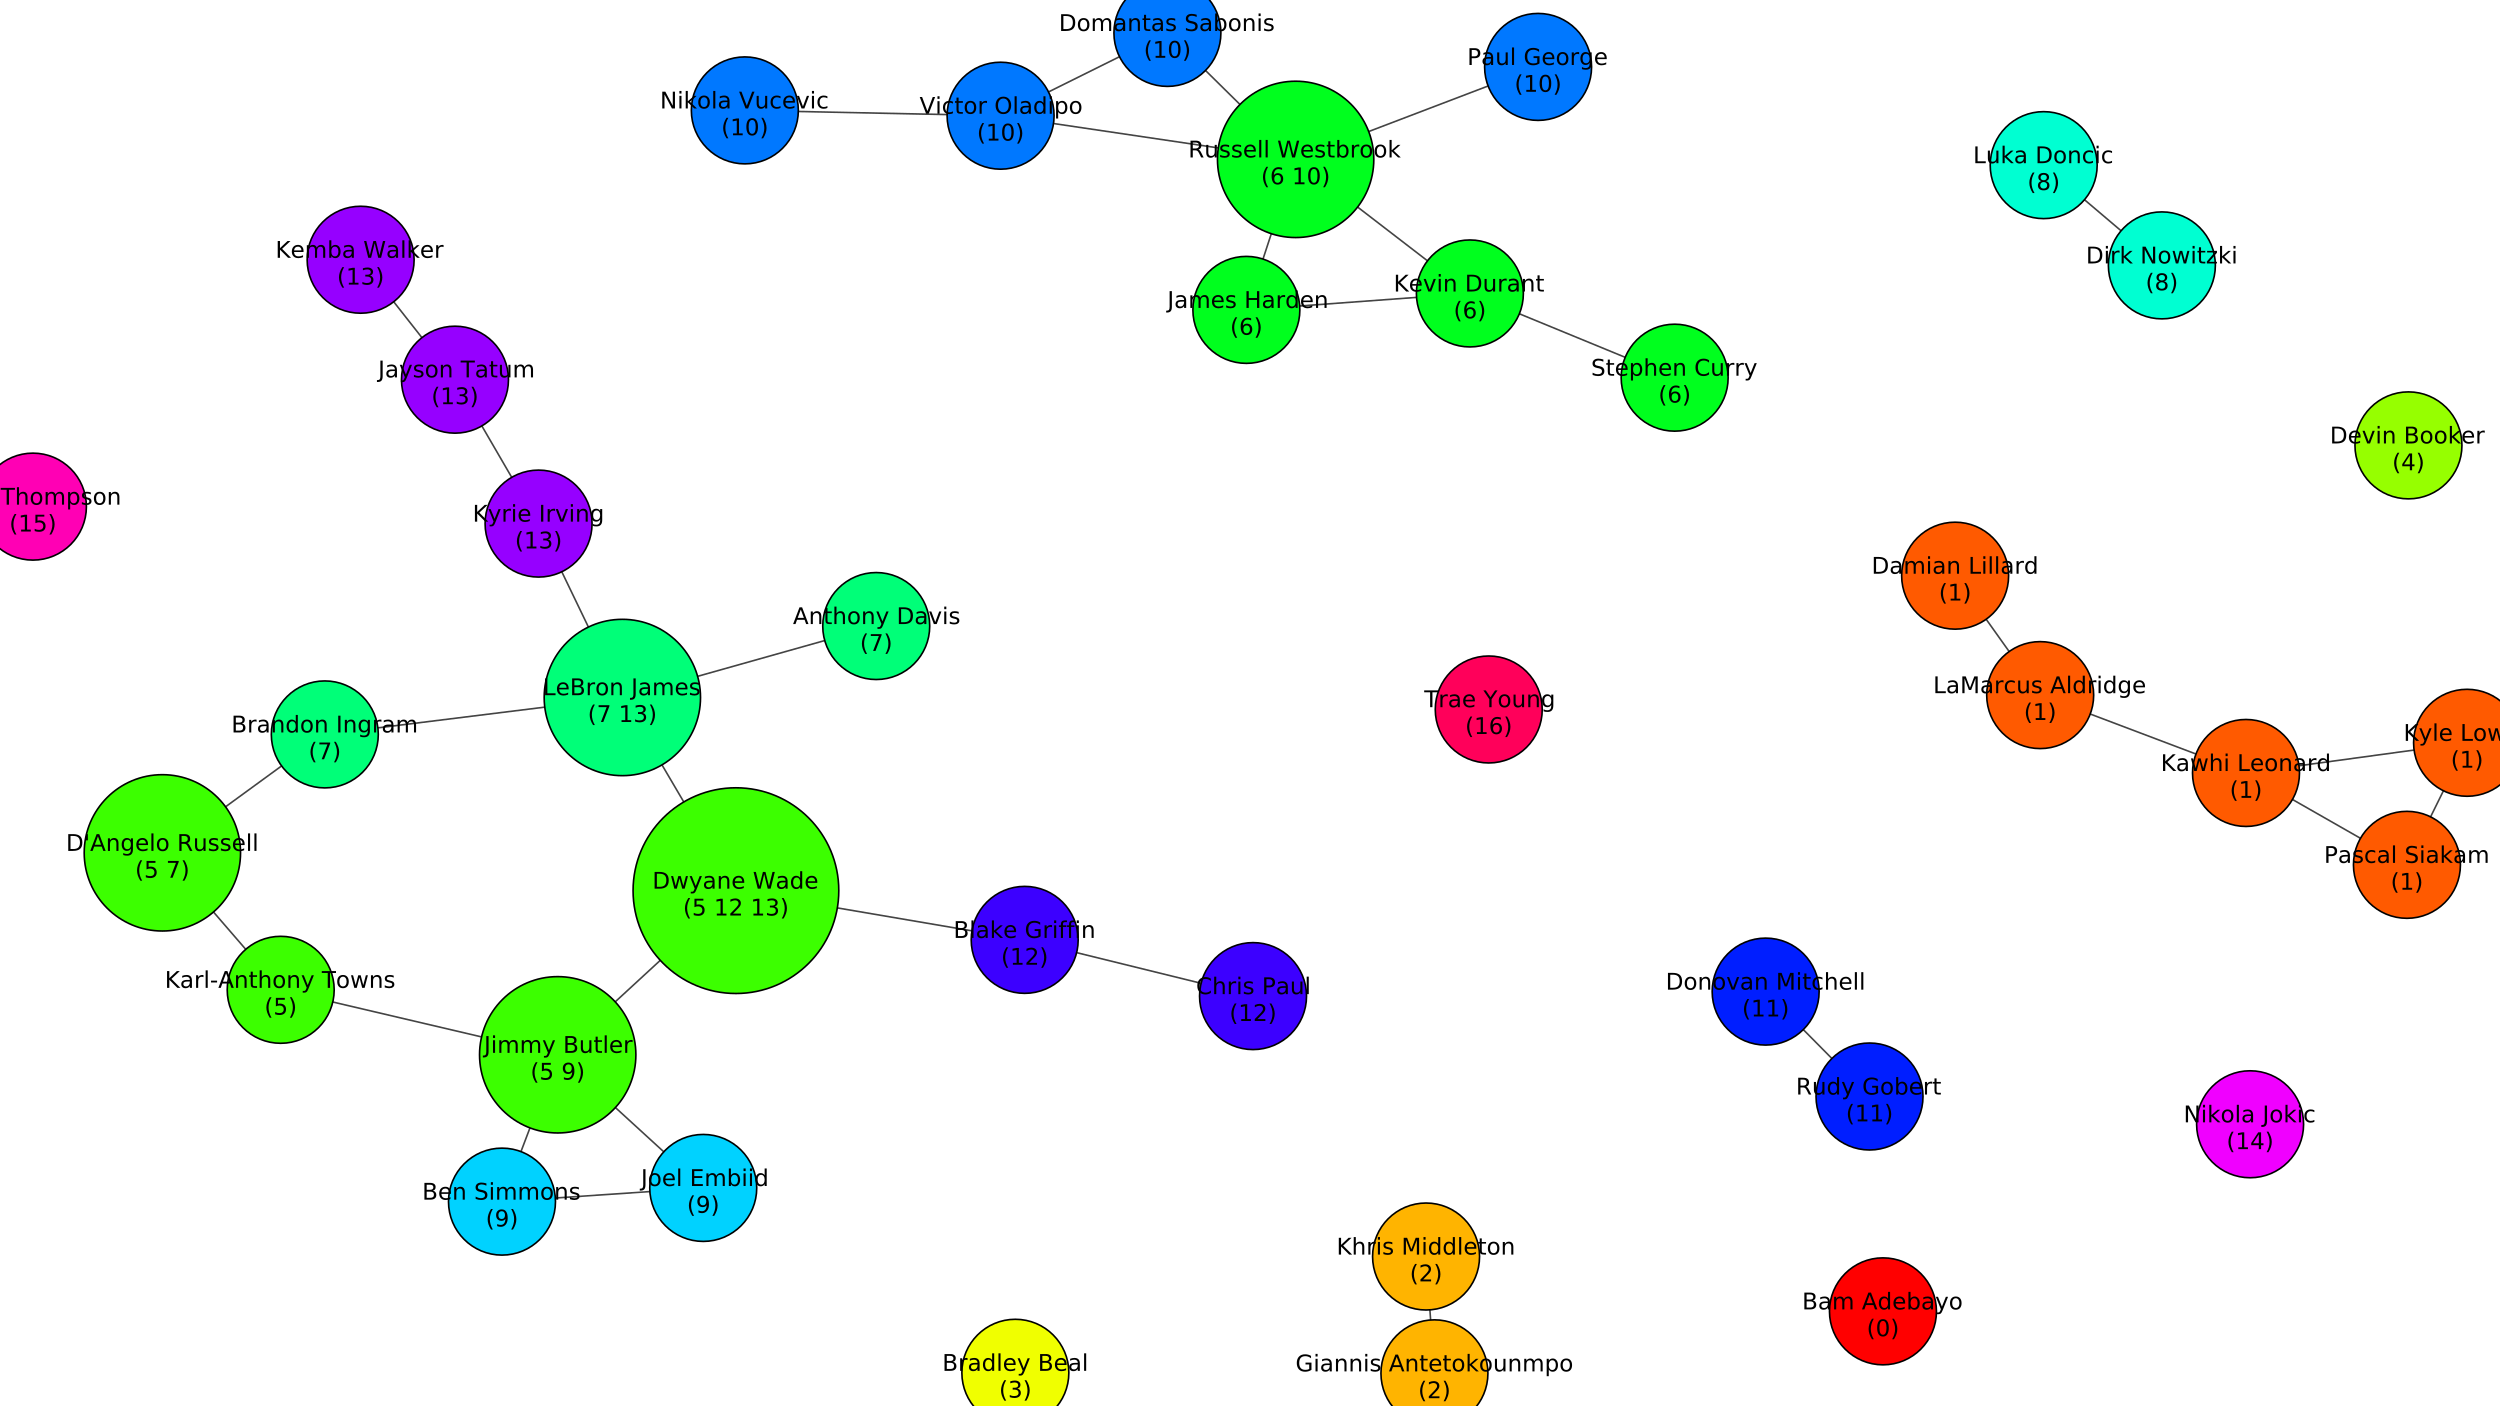 <?xml version="1.0" encoding="UTF-8"?>
<svg xmlns="http://www.w3.org/2000/svg" xmlns:xlink="http://www.w3.org/1999/xlink" width="1519.04pt" height="854.46pt" viewBox="0 0 1519.04 854.46" version="1.1">
<rect x="0" y="0" width="1519.04" height="854.46" fill="#333333" stroke="none"/>
<defs>
<g>
<symbol overflow="visible" id="glyph0-0">
<path style="stroke:none;" d="M 0.703 2.469 L 0.703 -9.875 L 7.703 -9.875 L 7.703 2.469 Z M 1.484 1.703 L 6.922 1.703 L 6.922 -9.078 L 1.484 -9.078 Z M 1.484 1.703 "/>
</symbol>
<symbol overflow="visible" id="glyph0-1">
<path style="stroke:none;" d="M 2.75 -4.875 L 2.75 -1.141 L 4.969 -1.141 C 5.707 -1.141 6.254 -1.289 6.609 -1.594 C 6.973 -1.906 7.156 -2.379 7.156 -3.016 C 7.156 -3.648 6.973 -4.117 6.609 -4.422 C 6.254 -4.723 5.707 -4.875 4.969 -4.875 Z M 2.75 -9.078 L 2.75 -6 L 4.797 -6 C 5.473 -6 5.973 -6.125 6.297 -6.375 C 6.629 -6.625 6.797 -7.008 6.797 -7.531 C 6.797 -8.051 6.629 -8.438 6.297 -8.688 C 5.973 -8.945 5.473 -9.078 4.797 -9.078 Z M 1.375 -10.203 L 4.906 -10.203 C 5.957 -10.203 6.766 -9.984 7.328 -9.547 C 7.898 -9.109 8.188 -8.488 8.188 -7.688 C 8.188 -7.062 8.039 -6.562 7.75 -6.188 C 7.457 -5.82 7.031 -5.594 6.469 -5.5 C 7.145 -5.352 7.672 -5.047 8.047 -4.578 C 8.422 -4.117 8.609 -3.547 8.609 -2.859 C 8.609 -1.941 8.297 -1.234 7.672 -0.734 C 7.055 -0.242 6.176 0 5.031 0 L 1.375 0 Z M 1.375 -10.203 "/>
</symbol>
<symbol overflow="visible" id="glyph0-2">
<path style="stroke:none;" d="M 4.797 -3.844 C 3.785 -3.844 3.082 -3.727 2.688 -3.5 C 2.289 -3.27 2.094 -2.875 2.094 -2.312 C 2.094 -1.863 2.238 -1.508 2.531 -1.25 C 2.832 -0.988 3.234 -0.859 3.734 -0.859 C 4.43 -0.859 4.988 -1.102 5.406 -1.594 C 5.832 -2.094 6.047 -2.75 6.047 -3.562 L 6.047 -3.844 Z M 7.312 -4.375 L 7.312 0 L 6.047 0 L 6.047 -1.156 C 5.766 -0.695 5.406 -0.352 4.969 -0.125 C 4.539 0.094 4.02 0.203 3.406 0.203 C 2.625 0.203 2 -0.016 1.531 -0.453 C 1.07 -0.898 0.844 -1.492 0.844 -2.234 C 0.844 -3.086 1.129 -3.734 1.703 -4.172 C 2.285 -4.609 3.145 -4.828 4.281 -4.828 L 6.047 -4.828 L 6.047 -4.953 C 6.047 -5.535 5.852 -5.984 5.469 -6.297 C 5.094 -6.617 4.562 -6.781 3.875 -6.781 C 3.438 -6.781 3.008 -6.723 2.594 -6.609 C 2.176 -6.504 1.781 -6.348 1.406 -6.141 L 1.406 -7.312 C 1.863 -7.488 2.305 -7.617 2.734 -7.703 C 3.172 -7.797 3.594 -7.844 4 -7.844 C 5.113 -7.844 5.941 -7.555 6.484 -6.984 C 7.035 -6.41 7.312 -5.539 7.312 -4.375 Z M 7.312 -4.375 "/>
</symbol>
<symbol overflow="visible" id="glyph0-3">
<path style="stroke:none;" d="M 7.281 -6.188 C 7.594 -6.75 7.969 -7.164 8.406 -7.438 C 8.844 -7.707 9.359 -7.844 9.953 -7.844 C 10.754 -7.844 11.367 -7.562 11.797 -7 C 12.234 -6.445 12.453 -5.656 12.453 -4.625 L 12.453 0 L 11.188 0 L 11.188 -4.578 C 11.188 -5.316 11.055 -5.863 10.797 -6.219 C 10.535 -6.57 10.141 -6.75 9.609 -6.75 C 8.953 -6.75 8.438 -6.531 8.062 -6.094 C 7.688 -5.664 7.5 -5.078 7.5 -4.328 L 7.5 0 L 6.234 0 L 6.234 -4.578 C 6.234 -5.316 6.102 -5.863 5.844 -6.219 C 5.582 -6.57 5.18 -6.75 4.641 -6.75 C 3.992 -6.75 3.477 -6.531 3.094 -6.094 C 2.719 -5.656 2.531 -5.066 2.531 -4.328 L 2.531 0 L 1.266 0 L 1.266 -7.656 L 2.531 -7.656 L 2.531 -6.469 C 2.82 -6.938 3.164 -7.281 3.562 -7.5 C 3.969 -7.727 4.445 -7.844 5 -7.844 C 5.551 -7.844 6.02 -7.703 6.406 -7.422 C 6.801 -7.141 7.094 -6.727 7.281 -6.188 Z M 7.281 -6.188 "/>
</symbol>
<symbol overflow="visible" id="glyph0-4">
<path style="stroke:none;" d=""/>
</symbol>
<symbol overflow="visible" id="glyph0-5">
<path style="stroke:none;" d="M 4.781 -8.844 L 2.906 -3.766 L 6.672 -3.766 Z M 4 -10.203 L 5.578 -10.203 L 9.469 0 L 8.031 0 L 7.094 -2.625 L 2.5 -2.625 L 1.562 0 L 0.109 0 Z M 4 -10.203 "/>
</symbol>
<symbol overflow="visible" id="glyph0-6">
<path style="stroke:none;" d="M 6.359 -6.5 L 6.359 -10.641 L 7.609 -10.641 L 7.609 0 L 6.359 0 L 6.359 -1.156 C 6.098 -0.695 5.766 -0.352 5.359 -0.125 C 4.953 0.094 4.469 0.203 3.906 0.203 C 2.977 0.203 2.223 -0.164 1.641 -0.906 C 1.055 -1.645 0.766 -2.617 0.766 -3.828 C 0.766 -5.023 1.055 -5.992 1.641 -6.734 C 2.223 -7.473 2.977 -7.844 3.906 -7.844 C 4.469 -7.844 4.953 -7.727 5.359 -7.5 C 5.766 -7.281 6.098 -6.945 6.359 -6.5 Z M 2.078 -3.828 C 2.078 -2.898 2.266 -2.172 2.641 -1.641 C 3.023 -1.117 3.551 -0.859 4.219 -0.859 C 4.875 -0.859 5.395 -1.117 5.781 -1.641 C 6.164 -2.172 6.359 -2.898 6.359 -3.828 C 6.359 -4.742 6.164 -5.461 5.781 -5.984 C 5.395 -6.516 4.875 -6.781 4.219 -6.781 C 3.551 -6.781 3.023 -6.516 2.641 -5.984 C 2.266 -5.461 2.078 -4.742 2.078 -3.828 Z M 2.078 -3.828 "/>
</symbol>
<symbol overflow="visible" id="glyph0-7">
<path style="stroke:none;" d="M 7.875 -4.141 L 7.875 -3.531 L 2.078 -3.531 C 2.141 -2.664 2.398 -2.004 2.859 -1.547 C 3.328 -1.098 3.977 -0.875 4.812 -0.875 C 5.301 -0.875 5.77 -0.93 6.219 -1.047 C 6.676 -1.16 7.129 -1.336 7.578 -1.578 L 7.578 -0.391 C 7.117 -0.203 6.648 -0.055 6.172 0.047 C 5.703 0.148 5.227 0.203 4.75 0.203 C 3.52 0.203 2.547 -0.148 1.828 -0.859 C 1.117 -1.578 0.766 -2.539 0.766 -3.75 C 0.766 -5.008 1.102 -6.004 1.781 -6.734 C 2.457 -7.473 3.375 -7.844 4.531 -7.844 C 5.562 -7.844 6.375 -7.508 6.969 -6.844 C 7.57 -6.188 7.875 -5.285 7.875 -4.141 Z M 6.609 -4.516 C 6.598 -5.203 6.406 -5.75 6.031 -6.156 C 5.656 -6.57 5.16 -6.781 4.547 -6.781 C 3.836 -6.781 3.27 -6.578 2.844 -6.172 C 2.426 -5.773 2.188 -5.219 2.125 -4.5 Z M 6.609 -4.516 "/>
</symbol>
<symbol overflow="visible" id="glyph0-8">
<path style="stroke:none;" d="M 6.812 -3.828 C 6.812 -4.742 6.617 -5.461 6.234 -5.984 C 5.859 -6.516 5.336 -6.781 4.672 -6.781 C 4.004 -6.781 3.477 -6.516 3.094 -5.984 C 2.719 -5.461 2.531 -4.742 2.531 -3.828 C 2.531 -2.898 2.719 -2.172 3.094 -1.641 C 3.477 -1.117 4.004 -0.859 4.672 -0.859 C 5.336 -0.859 5.859 -1.117 6.234 -1.641 C 6.617 -2.172 6.812 -2.898 6.812 -3.828 Z M 2.531 -6.5 C 2.801 -6.945 3.133 -7.281 3.531 -7.5 C 3.938 -7.727 4.422 -7.844 4.984 -7.844 C 5.91 -7.844 6.664 -7.473 7.25 -6.734 C 7.832 -5.992 8.125 -5.023 8.125 -3.828 C 8.125 -2.617 7.832 -1.645 7.25 -0.906 C 6.664 -0.164 5.91 0.203 4.984 0.203 C 4.422 0.203 3.938 0.094 3.531 -0.125 C 3.133 -0.352 2.801 -0.695 2.531 -1.156 L 2.531 0 L 1.266 0 L 1.266 -10.641 L 2.531 -10.641 Z M 2.531 -6.5 "/>
</symbol>
<symbol overflow="visible" id="glyph0-9">
<path style="stroke:none;" d="M 4.5 0.719 C 4.145 1.625 3.797 2.211 3.453 2.484 C 3.117 2.766 2.672 2.906 2.109 2.906 L 1.109 2.906 L 1.109 1.859 L 1.844 1.859 C 2.188 1.859 2.453 1.773 2.641 1.609 C 2.836 1.453 3.051 1.066 3.281 0.453 L 3.516 -0.125 L 0.422 -7.656 L 1.75 -7.656 L 4.141 -1.672 L 6.531 -7.656 L 7.875 -7.656 Z M 4.5 0.719 "/>
</symbol>
<symbol overflow="visible" id="glyph0-10">
<path style="stroke:none;" d="M 4.281 -6.781 C 3.613 -6.781 3.082 -6.516 2.688 -5.984 C 2.289 -5.461 2.094 -4.742 2.094 -3.828 C 2.094 -2.91 2.285 -2.188 2.672 -1.656 C 3.066 -1.133 3.602 -0.875 4.281 -0.875 C 4.957 -0.875 5.488 -1.133 5.875 -1.656 C 6.27 -2.188 6.469 -2.91 6.469 -3.828 C 6.469 -4.734 6.27 -5.453 5.875 -5.984 C 5.488 -6.516 4.957 -6.781 4.281 -6.781 Z M 4.281 -7.844 C 5.375 -7.844 6.234 -7.484 6.859 -6.766 C 7.484 -6.055 7.797 -5.078 7.797 -3.828 C 7.797 -2.566 7.484 -1.578 6.859 -0.859 C 6.234 -0.148 5.375 0.203 4.281 0.203 C 3.188 0.203 2.328 -0.148 1.703 -0.859 C 1.078 -1.578 0.766 -2.566 0.766 -3.828 C 0.766 -5.078 1.078 -6.055 1.703 -6.766 C 2.328 -7.484 3.188 -7.844 4.281 -7.844 Z M 4.281 -7.844 "/>
</symbol>
<symbol overflow="visible" id="glyph0-11">
<path style="stroke:none;" d="M 4.344 -10.625 C 3.727 -9.57 3.27 -8.531 2.969 -7.5 C 2.676 -6.477 2.531 -5.441 2.531 -4.391 C 2.531 -3.336 2.68 -2.297 2.984 -1.266 C 3.285 -0.234 3.738 0.801 4.344 1.844 L 3.25 1.844 C 2.562 0.77 2.047 -0.281 1.703 -1.312 C 1.367 -2.344 1.203 -3.367 1.203 -4.391 C 1.203 -5.41 1.367 -6.438 1.703 -7.469 C 2.047 -8.5 2.562 -9.551 3.25 -10.625 Z M 4.344 -10.625 "/>
</symbol>
<symbol overflow="visible" id="glyph0-12">
<path style="stroke:none;" d="M 4.453 -9.297 C 3.742 -9.297 3.207 -8.945 2.844 -8.25 C 2.488 -7.551 2.312 -6.5 2.312 -5.094 C 2.312 -3.695 2.488 -2.645 2.844 -1.938 C 3.207 -1.238 3.742 -0.891 4.453 -0.891 C 5.172 -0.891 5.707 -1.238 6.062 -1.938 C 6.414 -2.645 6.594 -3.695 6.594 -5.094 C 6.594 -6.5 6.414 -7.551 6.062 -8.25 C 5.707 -8.945 5.172 -9.297 4.453 -9.297 Z M 4.453 -10.391 C 5.598 -10.391 6.473 -9.938 7.078 -9.031 C 7.68 -8.125 7.984 -6.812 7.984 -5.094 C 7.984 -3.375 7.68 -2.062 7.078 -1.156 C 6.473 -0.25 5.598 0.203 4.453 0.203 C 3.305 0.203 2.43 -0.25 1.828 -1.156 C 1.223 -2.062 0.922 -3.375 0.922 -5.094 C 0.922 -6.812 1.223 -8.125 1.828 -9.031 C 2.43 -9.938 3.305 -10.391 4.453 -10.391 Z M 4.453 -10.391 "/>
</symbol>
<symbol overflow="visible" id="glyph0-13">
<path style="stroke:none;" d="M 1.125 -10.625 L 2.219 -10.625 C 2.895 -9.551 3.406 -8.5 3.75 -7.469 C 4.094 -6.438 4.266 -5.41 4.266 -4.391 C 4.266 -3.367 4.094 -2.344 3.75 -1.312 C 3.406 -0.281 2.895 0.77 2.219 1.844 L 1.125 1.844 C 1.727 0.801 2.176 -0.234 2.469 -1.266 C 2.77 -2.297 2.922 -3.336 2.922 -4.391 C 2.922 -5.441 2.77 -6.477 2.469 -7.5 C 2.176 -8.531 1.727 -9.57 1.125 -10.625 Z M 1.125 -10.625 "/>
</symbol>
<symbol overflow="visible" id="glyph0-14">
<path style="stroke:none;" d="M 1.375 -10.203 L 2.75 -10.203 L 2.75 -1.156 L 7.719 -1.156 L 7.719 0 L 1.375 0 Z M 1.375 -10.203 "/>
</symbol>
<symbol overflow="visible" id="glyph0-15">
<path style="stroke:none;" d="M 1.375 -10.203 L 3.438 -10.203 L 6.031 -3.266 L 8.656 -10.203 L 10.719 -10.203 L 10.719 0 L 9.359 0 L 9.359 -8.969 L 6.734 -1.969 L 5.344 -1.969 L 2.719 -8.969 L 2.719 0 L 1.375 0 Z M 1.375 -10.203 "/>
</symbol>
<symbol overflow="visible" id="glyph0-16">
<path style="stroke:none;" d="M 5.75 -6.484 C 5.613 -6.566 5.461 -6.625 5.297 -6.656 C 5.129 -6.695 4.945 -6.719 4.75 -6.719 C 4.031 -6.719 3.477 -6.484 3.094 -6.016 C 2.719 -5.555 2.531 -4.895 2.531 -4.031 L 2.531 0 L 1.266 0 L 1.266 -7.656 L 2.531 -7.656 L 2.531 -6.469 C 2.801 -6.938 3.145 -7.281 3.562 -7.5 C 3.988 -7.727 4.504 -7.844 5.109 -7.844 C 5.203 -7.844 5.301 -7.836 5.406 -7.828 C 5.508 -7.816 5.625 -7.797 5.75 -7.766 Z M 5.75 -6.484 "/>
</symbol>
<symbol overflow="visible" id="glyph0-17">
<path style="stroke:none;" d="M 6.828 -7.359 L 6.828 -6.188 C 6.473 -6.383 6.113 -6.531 5.75 -6.625 C 5.395 -6.727 5.035 -6.781 4.672 -6.781 C 3.859 -6.781 3.223 -6.52 2.766 -6 C 2.316 -5.477 2.094 -4.754 2.094 -3.828 C 2.094 -2.891 2.316 -2.16 2.766 -1.641 C 3.223 -1.129 3.859 -0.875 4.672 -0.875 C 5.035 -0.875 5.395 -0.922 5.75 -1.016 C 6.113 -1.109 6.473 -1.254 6.828 -1.453 L 6.828 -0.297 C 6.473 -0.129 6.109 -0.004 5.734 0.078 C 5.359 0.16 4.961 0.203 4.547 0.203 C 3.391 0.203 2.469 -0.156 1.781 -0.875 C 1.102 -1.602 0.766 -2.586 0.766 -3.828 C 0.766 -5.066 1.109 -6.047 1.797 -6.766 C 2.484 -7.484 3.426 -7.844 4.625 -7.844 C 5.008 -7.844 5.383 -7.801 5.75 -7.719 C 6.125 -7.645 6.484 -7.523 6.828 -7.359 Z M 6.828 -7.359 "/>
</symbol>
<symbol overflow="visible" id="glyph0-18">
<path style="stroke:none;" d="M 1.188 -3.016 L 1.188 -7.656 L 2.453 -7.656 L 2.453 -3.062 C 2.453 -2.344 2.594 -1.801 2.875 -1.438 C 3.156 -1.07 3.578 -0.891 4.141 -0.891 C 4.816 -0.891 5.352 -1.102 5.75 -1.531 C 6.145 -1.969 6.344 -2.562 6.344 -3.312 L 6.344 -7.656 L 7.609 -7.656 L 7.609 0 L 6.344 0 L 6.344 -1.172 C 6.039 -0.711 5.688 -0.367 5.281 -0.141 C 4.875 0.086 4.406 0.203 3.875 0.203 C 3 0.203 2.332 -0.066 1.875 -0.609 C 1.414 -1.16 1.188 -1.961 1.188 -3.016 Z M 4.359 -7.844 Z M 4.359 -7.844 "/>
</symbol>
<symbol overflow="visible" id="glyph0-19">
<path style="stroke:none;" d="M 6.203 -7.438 L 6.203 -6.234 C 5.848 -6.422 5.477 -6.555 5.094 -6.641 C 4.707 -6.734 4.312 -6.781 3.906 -6.781 C 3.281 -6.781 2.812 -6.688 2.5 -6.5 C 2.188 -6.312 2.031 -6.023 2.031 -5.641 C 2.031 -5.348 2.141 -5.117 2.359 -4.953 C 2.586 -4.785 3.039 -4.629 3.719 -4.484 L 4.141 -4.375 C 5.035 -4.188 5.672 -3.914 6.047 -3.562 C 6.422 -3.219 6.609 -2.734 6.609 -2.109 C 6.609 -1.398 6.328 -0.836 5.766 -0.422 C 5.203 -0.004 4.43 0.203 3.453 0.203 C 3.035 0.203 2.602 0.16 2.156 0.078 C 1.719 -0.004 1.254 -0.125 0.766 -0.281 L 0.766 -1.578 C 1.223 -1.336 1.676 -1.156 2.125 -1.031 C 2.582 -0.914 3.031 -0.859 3.469 -0.859 C 4.062 -0.859 4.516 -0.957 4.828 -1.156 C 5.148 -1.363 5.312 -1.648 5.312 -2.016 C 5.312 -2.359 5.195 -2.617 4.969 -2.797 C 4.738 -2.984 4.234 -3.16 3.453 -3.328 L 3.016 -3.438 C 2.242 -3.594 1.68 -3.844 1.328 -4.188 C 0.984 -4.531 0.812 -4.992 0.812 -5.578 C 0.812 -6.305 1.066 -6.863 1.578 -7.25 C 2.086 -7.645 2.812 -7.844 3.75 -7.844 C 4.219 -7.844 4.656 -7.805 5.062 -7.734 C 5.477 -7.672 5.859 -7.57 6.203 -7.438 Z M 6.203 -7.438 "/>
</symbol>
<symbol overflow="visible" id="glyph0-20">
<path style="stroke:none;" d="M 1.312 -10.641 L 2.578 -10.641 L 2.578 0 L 1.312 0 Z M 1.312 -10.641 "/>
</symbol>
<symbol overflow="visible" id="glyph0-21">
<path style="stroke:none;" d="M 1.312 -7.656 L 2.578 -7.656 L 2.578 0 L 1.312 0 Z M 1.312 -10.641 L 2.578 -10.641 L 2.578 -9.047 L 1.312 -9.047 Z M 1.312 -10.641 "/>
</symbol>
<symbol overflow="visible" id="glyph0-22">
<path style="stroke:none;" d="M 6.359 -3.922 C 6.359 -4.828 6.172 -5.531 5.797 -6.031 C 5.422 -6.531 4.895 -6.781 4.219 -6.781 C 3.539 -6.781 3.016 -6.531 2.641 -6.031 C 2.266 -5.531 2.078 -4.828 2.078 -3.922 C 2.078 -3.016 2.266 -2.305 2.641 -1.797 C 3.016 -1.297 3.539 -1.047 4.219 -1.047 C 4.895 -1.047 5.422 -1.297 5.797 -1.797 C 6.172 -2.305 6.359 -3.016 6.359 -3.922 Z M 7.609 -0.953 C 7.609 0.348 7.316 1.316 6.734 1.953 C 6.16 2.586 5.281 2.906 4.094 2.906 C 3.645 2.906 3.223 2.875 2.828 2.812 C 2.441 2.75 2.066 2.648 1.703 2.516 L 1.703 1.281 C 2.066 1.488 2.426 1.641 2.781 1.734 C 3.145 1.828 3.516 1.875 3.891 1.875 C 4.711 1.875 5.328 1.656 5.734 1.219 C 6.148 0.789 6.359 0.145 6.359 -0.719 L 6.359 -1.344 C 6.098 -0.895 5.766 -0.555 5.359 -0.328 C 4.953 -0.109 4.469 0 3.906 0 C 2.969 0 2.207 -0.352 1.625 -1.062 C 1.051 -1.781 0.766 -2.734 0.766 -3.922 C 0.766 -5.098 1.051 -6.047 1.625 -6.766 C 2.207 -7.484 2.969 -7.844 3.906 -7.844 C 4.469 -7.844 4.953 -7.727 5.359 -7.5 C 5.766 -7.281 6.098 -6.945 6.359 -6.5 L 6.359 -7.656 L 7.609 -7.656 Z M 7.609 -0.953 "/>
</symbol>
<symbol overflow="visible" id="glyph0-23">
<path style="stroke:none;" d="M 1.734 -1.156 L 4 -1.156 L 4 -8.953 L 1.531 -8.453 L 1.531 -9.719 L 3.984 -10.203 L 5.359 -10.203 L 5.359 -1.156 L 7.609 -1.156 L 7.609 0 L 1.734 0 Z M 1.734 -1.156 "/>
</symbol>
<symbol overflow="visible" id="glyph0-24">
<path style="stroke:none;" d="M 8.328 -1.453 L 8.328 -4.203 L 6.078 -4.203 L 6.078 -5.328 L 9.703 -5.328 L 9.703 -0.953 C 9.172 -0.578 8.582 -0.289 7.938 -0.094 C 7.289 0.102 6.602 0.203 5.875 0.203 C 4.281 0.203 3.031 -0.258 2.125 -1.188 C 1.227 -2.125 0.781 -3.426 0.781 -5.094 C 0.781 -6.758 1.227 -8.055 2.125 -8.984 C 3.031 -9.922 4.281 -10.391 5.875 -10.391 C 6.539 -10.391 7.172 -10.305 7.766 -10.141 C 8.367 -9.984 8.926 -9.742 9.438 -9.422 L 9.438 -7.953 C 8.926 -8.379 8.383 -8.703 7.812 -8.922 C 7.238 -9.141 6.633 -9.25 6 -9.25 C 4.75 -9.25 3.812 -8.898 3.188 -8.203 C 2.562 -7.516 2.25 -6.477 2.25 -5.094 C 2.25 -3.719 2.562 -2.68 3.188 -1.984 C 3.812 -1.285 4.75 -0.938 6 -0.938 C 6.488 -0.938 6.922 -0.977 7.297 -1.062 C 7.68 -1.145 8.023 -1.273 8.328 -1.453 Z M 8.328 -1.453 "/>
</symbol>
<symbol overflow="visible" id="glyph0-25">
<path style="stroke:none;" d="M 7.688 -4.625 L 7.688 0 L 6.422 0 L 6.422 -4.578 C 6.422 -5.305 6.281 -5.848 6 -6.203 C 5.719 -6.566 5.297 -6.75 4.734 -6.75 C 4.055 -6.75 3.52 -6.531 3.125 -6.094 C 2.727 -5.664 2.531 -5.078 2.531 -4.328 L 2.531 0 L 1.266 0 L 1.266 -7.656 L 2.531 -7.656 L 2.531 -6.469 C 2.832 -6.926 3.188 -7.27 3.594 -7.5 C 4.008 -7.727 4.484 -7.844 5.016 -7.844 C 5.891 -7.844 6.551 -7.566 7 -7.016 C 7.457 -6.473 7.688 -5.676 7.688 -4.625 Z M 7.688 -4.625 "/>
</symbol>
<symbol overflow="visible" id="glyph0-26">
<path style="stroke:none;" d="M 2.562 -9.828 L 2.562 -7.656 L 5.156 -7.656 L 5.156 -6.672 L 2.562 -6.672 L 2.562 -2.516 C 2.562 -1.898 2.645 -1.5 2.812 -1.312 C 2.988 -1.133 3.336 -1.047 3.859 -1.047 L 5.156 -1.047 L 5.156 0 L 3.859 0 C 2.891 0 2.219 -0.18 1.844 -0.547 C 1.477 -0.91 1.297 -1.566 1.297 -2.516 L 1.297 -6.672 L 0.375 -6.672 L 0.375 -7.656 L 1.297 -7.656 L 1.297 -9.828 Z M 2.562 -9.828 "/>
</symbol>
<symbol overflow="visible" id="glyph0-27">
<path style="stroke:none;" d="M 1.266 -10.641 L 2.531 -10.641 L 2.531 -4.359 L 6.297 -7.656 L 7.891 -7.656 L 3.828 -4.078 L 8.062 0 L 6.422 0 L 2.531 -3.734 L 2.531 0 L 1.266 0 Z M 1.266 -10.641 "/>
</symbol>
<symbol overflow="visible" id="glyph0-28">
<path style="stroke:none;" d="M 2.531 -1.156 L 2.531 2.906 L 1.266 2.906 L 1.266 -7.656 L 2.531 -7.656 L 2.531 -6.5 C 2.801 -6.945 3.133 -7.281 3.531 -7.5 C 3.938 -7.727 4.422 -7.844 4.984 -7.844 C 5.91 -7.844 6.664 -7.473 7.25 -6.734 C 7.832 -5.992 8.125 -5.023 8.125 -3.828 C 8.125 -2.617 7.832 -1.645 7.25 -0.906 C 6.664 -0.164 5.91 0.203 4.984 0.203 C 4.422 0.203 3.938 0.094 3.531 -0.125 C 3.133 -0.352 2.801 -0.695 2.531 -1.156 Z M 6.812 -3.828 C 6.812 -4.742 6.617 -5.461 6.234 -5.984 C 5.859 -6.516 5.336 -6.781 4.672 -6.781 C 4.004 -6.781 3.477 -6.516 3.094 -5.984 C 2.719 -5.461 2.531 -4.742 2.531 -3.828 C 2.531 -2.898 2.719 -2.172 3.094 -1.641 C 3.477 -1.117 4.004 -0.859 4.672 -0.859 C 5.336 -0.859 5.859 -1.117 6.234 -1.641 C 6.617 -2.172 6.812 -2.898 6.812 -3.828 Z M 6.812 -3.828 "/>
</symbol>
<symbol overflow="visible" id="glyph0-29">
<path style="stroke:none;" d="M 2.688 -1.156 L 7.5 -1.156 L 7.5 0 L 1.031 0 L 1.031 -1.156 C 1.551 -1.695 2.266 -2.426 3.172 -3.344 C 4.078 -4.258 4.645 -4.848 4.875 -5.109 C 5.312 -5.609 5.617 -6.031 5.797 -6.375 C 5.973 -6.719 6.062 -7.055 6.062 -7.391 C 6.062 -7.93 5.867 -8.375 5.484 -8.719 C 5.109 -9.062 4.613 -9.234 4 -9.234 C 3.57 -9.234 3.117 -9.156 2.641 -9 C 2.16 -8.852 1.645 -8.625 1.094 -8.312 L 1.094 -9.719 C 1.645 -9.938 2.16 -10.102 2.641 -10.219 C 3.129 -10.332 3.578 -10.391 3.984 -10.391 C 5.035 -10.391 5.875 -10.125 6.5 -9.594 C 7.133 -9.07 7.453 -8.367 7.453 -7.484 C 7.453 -7.055 7.375 -6.656 7.219 -6.281 C 7.062 -5.906 6.773 -5.461 6.359 -4.953 C 6.242 -4.828 5.879 -4.445 5.266 -3.812 C 4.66 -3.176 3.801 -2.289 2.688 -1.156 Z M 2.688 -1.156 "/>
</symbol>
<symbol overflow="visible" id="glyph0-30">
<path style="stroke:none;" d="M 5.688 -5.5 C 6.344 -5.363 6.852 -5.07 7.219 -4.625 C 7.594 -4.176 7.781 -3.625 7.781 -2.969 C 7.781 -1.957 7.43 -1.176 6.734 -0.625 C 6.047 -0.07 5.066 0.203 3.797 0.203 C 3.367 0.203 2.926 0.156 2.469 0.062 C 2.02 -0.02 1.551 -0.145 1.062 -0.312 L 1.062 -1.641 C 1.445 -1.422 1.867 -1.254 2.328 -1.141 C 2.785 -1.023 3.258 -0.969 3.75 -0.969 C 4.613 -0.969 5.27 -1.133 5.719 -1.469 C 6.176 -1.812 6.406 -2.312 6.406 -2.969 C 6.406 -3.57 6.191 -4.039 5.766 -4.375 C 5.348 -4.719 4.766 -4.891 4.016 -4.891 L 2.828 -4.891 L 2.828 -6.016 L 4.078 -6.016 C 4.754 -6.016 5.27 -6.148 5.625 -6.422 C 5.988 -6.703 6.172 -7.098 6.172 -7.609 C 6.172 -8.129 5.984 -8.531 5.609 -8.812 C 5.242 -9.094 4.711 -9.234 4.016 -9.234 C 3.641 -9.234 3.234 -9.191 2.797 -9.109 C 2.367 -9.023 1.895 -8.895 1.375 -8.719 L 1.375 -9.953 C 1.895 -10.098 2.383 -10.207 2.844 -10.281 C 3.301 -10.352 3.734 -10.391 4.141 -10.391 C 5.191 -10.391 6.02 -10.148 6.625 -9.672 C 7.238 -9.203 7.547 -8.562 7.547 -7.75 C 7.547 -7.176 7.383 -6.695 7.062 -6.312 C 6.738 -5.926 6.281 -5.656 5.688 -5.5 Z M 5.688 -5.5 "/>
</symbol>
<symbol overflow="visible" id="glyph0-31">
<path style="stroke:none;" d="M 2.75 -9.078 L 2.75 -1.141 L 4.422 -1.141 C 5.828 -1.141 6.859 -1.457 7.516 -2.094 C 8.172 -2.727 8.5 -3.734 8.5 -5.109 C 8.5 -6.484 8.172 -7.488 7.516 -8.125 C 6.859 -8.758 5.828 -9.078 4.422 -9.078 Z M 1.375 -10.203 L 4.219 -10.203 C 6.188 -10.203 7.633 -9.789 8.562 -8.969 C 9.488 -8.145 9.953 -6.859 9.953 -5.109 C 9.953 -3.348 9.488 -2.055 8.562 -1.234 C 7.633 -0.41 6.188 0 4.219 0 L 1.375 0 Z M 1.375 -10.203 "/>
</symbol>
<symbol overflow="visible" id="glyph0-32">
<path style="stroke:none;" d="M 0.422 -7.656 L 1.75 -7.656 L 4.141 -1.234 L 6.531 -7.656 L 7.875 -7.656 L 5 0 L 3.281 0 Z M 0.422 -7.656 "/>
</symbol>
<symbol overflow="visible" id="glyph0-33">
<path style="stroke:none;" d="M 5.297 -9 L 1.812 -3.562 L 5.297 -3.562 Z M 4.922 -10.203 L 6.672 -10.203 L 6.672 -3.562 L 8.125 -3.562 L 8.125 -2.406 L 6.672 -2.406 L 6.672 0 L 5.297 0 L 5.297 -2.406 L 0.688 -2.406 L 0.688 -3.734 Z M 4.922 -10.203 "/>
</symbol>
<symbol overflow="visible" id="glyph0-34">
<path style="stroke:none;" d="M 1.375 -10.203 L 2.75 -10.203 L 2.75 -0.719 C 2.75 0.52 2.516 1.414 2.047 1.969 C 1.586 2.52 0.836 2.797 -0.203 2.797 L -0.719 2.797 L -0.719 1.641 L -0.297 1.641 C 0.316 1.641 0.75 1.469 1 1.125 C 1.25 0.781 1.375 0.164 1.375 -0.719 Z M 1.375 -10.203 "/>
</symbol>
<symbol overflow="visible" id="glyph0-35">
<path style="stroke:none;" d="M 1.516 -10.203 L 6.938 -10.203 L 6.938 -9.047 L 2.781 -9.047 L 2.781 -6.547 C 2.977 -6.609 3.176 -6.656 3.375 -6.688 C 3.57 -6.727 3.773 -6.75 3.984 -6.75 C 5.117 -6.75 6.02 -6.438 6.688 -5.812 C 7.352 -5.188 7.688 -4.344 7.688 -3.281 C 7.688 -2.176 7.344 -1.316 6.656 -0.703 C 5.977 -0.098 5.016 0.203 3.766 0.203 C 3.336 0.203 2.898 0.164 2.453 0.094 C 2.016 0.02 1.555 -0.086 1.078 -0.234 L 1.078 -1.625 C 1.492 -1.406 1.922 -1.238 2.359 -1.125 C 2.797 -1.02 3.254 -0.969 3.734 -0.969 C 4.523 -0.969 5.148 -1.172 5.609 -1.578 C 6.066 -1.992 6.297 -2.562 6.297 -3.281 C 6.297 -3.988 6.066 -4.547 5.609 -4.953 C 5.148 -5.367 4.523 -5.578 3.734 -5.578 C 3.367 -5.578 3 -5.535 2.625 -5.453 C 2.258 -5.379 1.891 -5.254 1.516 -5.078 Z M 1.516 -10.203 "/>
</symbol>
<symbol overflow="visible" id="glyph0-36">
<path style="stroke:none;" d="M 1.531 -0.219 L 1.531 -1.469 C 1.883 -1.301 2.238 -1.176 2.594 -1.094 C 2.945 -1.008 3.297 -0.969 3.641 -0.969 C 4.547 -0.969 5.238 -1.27 5.719 -1.875 C 6.207 -2.488 6.484 -3.422 6.547 -4.672 C 6.285 -4.285 5.953 -3.984 5.547 -3.766 C 5.141 -3.555 4.691 -3.453 4.203 -3.453 C 3.18 -3.453 2.367 -3.758 1.766 -4.375 C 1.172 -5 0.875 -5.848 0.875 -6.922 C 0.875 -7.961 1.18 -8.801 1.797 -9.438 C 2.422 -10.07 3.25 -10.391 4.281 -10.391 C 5.469 -10.391 6.367 -9.938 6.984 -9.031 C 7.609 -8.125 7.922 -6.812 7.922 -5.094 C 7.922 -3.488 7.539 -2.203 6.781 -1.234 C 6.02 -0.273 4.992 0.203 3.703 0.203 C 3.348 0.203 2.992 0.164 2.641 0.094 C 2.285 0.031 1.914 -0.07 1.531 -0.219 Z M 4.281 -4.547 C 4.906 -4.547 5.395 -4.754 5.75 -5.172 C 6.113 -5.598 6.297 -6.18 6.297 -6.922 C 6.297 -7.648 6.113 -8.227 5.75 -8.656 C 5.395 -9.082 4.906 -9.297 4.281 -9.297 C 3.664 -9.297 3.176 -9.082 2.812 -8.656 C 2.445 -8.227 2.266 -7.648 2.266 -6.922 C 2.266 -6.18 2.445 -5.598 2.812 -5.172 C 3.176 -4.754 3.664 -4.547 4.281 -4.547 Z M 4.281 -4.547 "/>
</symbol>
<symbol overflow="visible" id="glyph0-37">
<path style="stroke:none;" d="M 7.5 -9.875 L 7.5 -8.531 C 6.969 -8.781 6.469 -8.961 6 -9.078 C 5.539 -9.203 5.094 -9.266 4.656 -9.266 C 3.906 -9.266 3.328 -9.117 2.922 -8.828 C 2.516 -8.535 2.312 -8.125 2.312 -7.594 C 2.312 -7.133 2.445 -6.789 2.719 -6.562 C 2.988 -6.332 3.504 -6.148 4.266 -6.016 L 5.094 -5.844 C 6.125 -5.645 6.883 -5.297 7.375 -4.797 C 7.863 -4.305 8.109 -3.645 8.109 -2.812 C 8.109 -1.82 7.773 -1.07 7.109 -0.562 C 6.453 -0.051 5.484 0.203 4.203 0.203 C 3.711 0.203 3.195 0.145 2.656 0.031 C 2.113 -0.07 1.551 -0.234 0.969 -0.453 L 0.969 -1.875 C 1.531 -1.562 2.078 -1.32 2.609 -1.156 C 3.148 -1 3.68 -0.922 4.203 -0.922 C 4.984 -0.922 5.586 -1.078 6.016 -1.391 C 6.453 -1.703 6.672 -2.145 6.672 -2.719 C 6.672 -3.219 6.516 -3.609 6.203 -3.891 C 5.898 -4.172 5.395 -4.383 4.688 -4.531 L 3.844 -4.688 C 2.812 -4.895 2.066 -5.219 1.609 -5.656 C 1.148 -6.094 0.922 -6.703 0.922 -7.484 C 0.922 -8.379 1.238 -9.086 1.875 -9.609 C 2.508 -10.129 3.383 -10.391 4.5 -10.391 C 4.977 -10.391 5.469 -10.344 5.969 -10.25 C 6.469 -10.164 6.977 -10.039 7.5 -9.875 Z M 7.5 -9.875 "/>
</symbol>
<symbol overflow="visible" id="glyph0-38">
<path style="stroke:none;" d="M 7.688 -4.625 L 7.688 0 L 6.422 0 L 6.422 -4.578 C 6.422 -5.305 6.281 -5.848 6 -6.203 C 5.719 -6.566 5.297 -6.75 4.734 -6.75 C 4.055 -6.75 3.52 -6.531 3.125 -6.094 C 2.727 -5.664 2.531 -5.078 2.531 -4.328 L 2.531 0 L 1.266 0 L 1.266 -10.641 L 2.531 -10.641 L 2.531 -6.469 C 2.832 -6.926 3.188 -7.27 3.594 -7.5 C 4.008 -7.727 4.484 -7.844 5.016 -7.844 C 5.891 -7.844 6.551 -7.566 7 -7.016 C 7.457 -6.473 7.688 -5.676 7.688 -4.625 Z M 7.688 -4.625 "/>
</symbol>
<symbol overflow="visible" id="glyph0-39">
<path style="stroke:none;" d="M 9.016 -9.422 L 9.016 -7.969 C 8.547 -8.395 8.047 -8.711 7.516 -8.922 C 6.992 -9.141 6.441 -9.25 5.859 -9.25 C 4.691 -9.25 3.797 -8.891 3.172 -8.172 C 2.555 -7.461 2.25 -6.438 2.25 -5.094 C 2.25 -3.75 2.555 -2.719 3.172 -2 C 3.797 -1.289 4.691 -0.938 5.859 -0.938 C 6.441 -0.938 6.992 -1.039 7.516 -1.25 C 8.047 -1.469 8.547 -1.797 9.016 -2.234 L 9.016 -0.781 C 8.535 -0.457 8.023 -0.211 7.484 -0.047 C 6.941 0.117 6.367 0.203 5.766 0.203 C 4.223 0.203 3.004 -0.27 2.109 -1.219 C 1.223 -2.164 0.781 -3.457 0.781 -5.094 C 0.781 -6.727 1.223 -8.02 2.109 -8.969 C 3.004 -9.914 4.223 -10.391 5.766 -10.391 C 6.379 -10.391 6.957 -10.305 7.5 -10.141 C 8.039 -9.984 8.547 -9.742 9.016 -9.422 Z M 9.016 -9.422 "/>
</symbol>
<symbol overflow="visible" id="glyph0-40">
<path style="stroke:none;" d="M 4.625 -5.656 C 4 -5.656 3.504 -5.441 3.141 -5.016 C 2.785 -4.586 2.609 -4.008 2.609 -3.281 C 2.609 -2.539 2.785 -1.957 3.141 -1.531 C 3.504 -1.102 4 -0.891 4.625 -0.891 C 5.238 -0.891 5.727 -1.102 6.094 -1.531 C 6.457 -1.957 6.641 -2.539 6.641 -3.281 C 6.641 -4.008 6.457 -4.586 6.094 -5.016 C 5.727 -5.441 5.238 -5.656 4.625 -5.656 Z M 7.359 -9.984 L 7.359 -8.719 C 7.016 -8.883 6.664 -9.008 6.312 -9.094 C 5.957 -9.188 5.609 -9.234 5.266 -9.234 C 4.348 -9.234 3.648 -8.926 3.172 -8.312 C 2.691 -7.695 2.422 -6.766 2.359 -5.516 C 2.617 -5.91 2.953 -6.211 3.359 -6.422 C 3.766 -6.641 4.211 -6.75 4.703 -6.75 C 5.723 -6.75 6.531 -6.438 7.125 -5.812 C 7.727 -5.188 8.031 -4.344 8.031 -3.281 C 8.031 -2.227 7.719 -1.383 7.094 -0.75 C 6.477 -0.113 5.656 0.203 4.625 0.203 C 3.438 0.203 2.531 -0.25 1.906 -1.156 C 1.289 -2.062 0.984 -3.375 0.984 -5.094 C 0.984 -6.707 1.363 -7.992 2.125 -8.953 C 2.895 -9.91 3.922 -10.391 5.203 -10.391 C 5.555 -10.391 5.906 -10.352 6.25 -10.281 C 6.602 -10.219 6.973 -10.117 7.359 -9.984 Z M 7.359 -9.984 "/>
</symbol>
<symbol overflow="visible" id="glyph0-41">
<path style="stroke:none;" d="M 1.156 -10.203 L 7.719 -10.203 L 7.719 -9.625 L 4 0 L 2.562 0 L 6.047 -9.047 L 1.156 -9.047 Z M 1.156 -10.203 "/>
</symbol>
<symbol overflow="visible" id="glyph0-42">
<path style="stroke:none;" d="M 4.453 -4.844 C 3.797 -4.844 3.281 -4.664 2.906 -4.312 C 2.531 -3.969 2.344 -3.488 2.344 -2.875 C 2.344 -2.258 2.531 -1.773 2.906 -1.422 C 3.281 -1.066 3.797 -0.891 4.453 -0.891 C 5.109 -0.891 5.625 -1.066 6 -1.422 C 6.375 -1.773 6.562 -2.258 6.562 -2.875 C 6.562 -3.488 6.375 -3.969 6 -4.312 C 5.625 -4.664 5.109 -4.844 4.453 -4.844 Z M 3.062 -5.438 C 2.477 -5.582 2.02 -5.859 1.688 -6.266 C 1.352 -6.672 1.188 -7.164 1.188 -7.75 C 1.188 -8.562 1.477 -9.203 2.062 -9.672 C 2.645 -10.148 3.441 -10.391 4.453 -10.391 C 5.461 -10.391 6.258 -10.148 6.844 -9.672 C 7.426 -9.203 7.719 -8.562 7.719 -7.75 C 7.719 -7.164 7.551 -6.672 7.219 -6.266 C 6.883 -5.859 6.426 -5.582 5.844 -5.438 C 6.508 -5.281 7.023 -4.973 7.391 -4.516 C 7.766 -4.066 7.953 -3.52 7.953 -2.875 C 7.953 -1.883 7.648 -1.125 7.047 -0.594 C 6.441 -0.062 5.578 0.203 4.453 0.203 C 3.328 0.203 2.461 -0.062 1.859 -0.594 C 1.254 -1.125 0.953 -1.883 0.953 -2.875 C 0.953 -3.52 1.141 -4.066 1.516 -4.516 C 1.891 -4.973 2.406 -5.281 3.062 -5.438 Z M 2.562 -7.609 C 2.562 -7.086 2.727 -6.676 3.062 -6.375 C 3.395 -6.082 3.859 -5.938 4.453 -5.938 C 5.047 -5.938 5.508 -6.082 5.844 -6.375 C 6.176 -6.676 6.344 -7.086 6.344 -7.609 C 6.344 -8.141 6.176 -8.551 5.844 -8.844 C 5.508 -9.145 5.047 -9.297 4.453 -9.297 C 3.859 -9.297 3.395 -9.145 3.062 -8.844 C 2.727 -8.551 2.562 -8.141 2.562 -7.609 Z M 2.562 -7.609 "/>
</symbol>
<symbol overflow="visible" id="glyph0-43">
<path style="stroke:none;" d="M 1.375 -10.203 L 2.75 -10.203 L 2.75 -5.891 L 7.328 -10.203 L 9.109 -10.203 L 4.047 -5.453 L 9.469 0 L 7.656 0 L 2.75 -4.922 L 2.75 0 L 1.375 0 Z M 1.375 -10.203 "/>
</symbol>
<symbol overflow="visible" id="glyph0-44">
<path style="stroke:none;" d="M 1.375 -10.203 L 7.828 -10.203 L 7.828 -9.047 L 2.75 -9.047 L 2.75 -6.016 L 7.609 -6.016 L 7.609 -4.859 L 2.75 -4.859 L 2.75 -1.156 L 7.953 -1.156 L 7.953 0 L 1.375 0 Z M 1.375 -10.203 "/>
</symbol>
<symbol overflow="visible" id="glyph0-45">
<path style="stroke:none;" d="M 2.75 -9.078 L 2.75 -5.234 L 4.484 -5.234 C 5.129 -5.234 5.629 -5.398 5.984 -5.734 C 6.336 -6.066 6.516 -6.539 6.516 -7.156 C 6.516 -7.77 6.336 -8.242 5.984 -8.578 C 5.629 -8.91 5.129 -9.078 4.484 -9.078 Z M 1.375 -10.203 L 4.484 -10.203 C 5.629 -10.203 6.492 -9.941 7.078 -9.422 C 7.672 -8.91 7.969 -8.156 7.969 -7.156 C 7.969 -6.145 7.672 -5.383 7.078 -4.875 C 6.492 -4.363 5.629 -4.109 4.484 -4.109 L 2.75 -4.109 L 2.75 0 L 1.375 0 Z M 1.375 -10.203 "/>
</symbol>
<symbol overflow="visible" id="glyph0-46">
<path style="stroke:none;" d="M 6.219 -4.781 C 6.508 -4.688 6.797 -4.473 7.078 -4.141 C 7.359 -3.816 7.641 -3.367 7.922 -2.797 L 9.328 0 L 7.844 0 L 6.531 -2.625 C 6.195 -3.301 5.867 -3.75 5.547 -3.969 C 5.234 -4.195 4.805 -4.312 4.266 -4.312 L 2.75 -4.312 L 2.75 0 L 1.375 0 L 1.375 -10.203 L 4.484 -10.203 C 5.648 -10.203 6.52 -9.957 7.094 -9.469 C 7.676 -8.988 7.969 -8.254 7.969 -7.266 C 7.969 -6.617 7.816 -6.082 7.516 -5.656 C 7.211 -5.238 6.781 -4.945 6.219 -4.781 Z M 2.75 -9.078 L 2.75 -5.453 L 4.484 -5.453 C 5.148 -5.453 5.656 -5.602 6 -5.906 C 6.344 -6.219 6.516 -6.672 6.516 -7.266 C 6.516 -7.859 6.344 -8.305 6 -8.609 C 5.656 -8.922 5.148 -9.078 4.484 -9.078 Z M 2.75 -9.078 "/>
</symbol>
<symbol overflow="visible" id="glyph0-47">
<path style="stroke:none;" d="M 5.203 -10.641 L 5.203 -9.594 L 4 -9.594 C 3.539 -9.594 3.223 -9.5 3.047 -9.312 C 2.879 -9.133 2.797 -8.805 2.797 -8.328 L 2.797 -7.656 L 4.859 -7.656 L 4.859 -6.672 L 2.797 -6.672 L 2.797 0 L 1.531 0 L 1.531 -6.672 L 0.328 -6.672 L 0.328 -7.656 L 1.531 -7.656 L 1.531 -8.188 C 1.531 -9.039 1.727 -9.66 2.125 -10.047 C 2.52 -10.441 3.145 -10.641 4 -10.641 Z M 5.203 -10.641 "/>
</symbol>
<symbol overflow="visible" id="glyph0-48">
<path style="stroke:none;" d="M 1.375 -10.203 L 2.75 -10.203 L 2.75 -6.016 L 7.766 -6.016 L 7.766 -10.203 L 9.156 -10.203 L 9.156 0 L 7.766 0 L 7.766 -4.859 L 2.75 -4.859 L 2.75 0 L 1.375 0 Z M 1.375 -10.203 "/>
</symbol>
<symbol overflow="visible" id="glyph0-49">
<path style="stroke:none;" d="M 1.375 -10.203 L 2.75 -10.203 L 2.75 0 L 1.375 0 Z M 1.375 -10.203 "/>
</symbol>
<symbol overflow="visible" id="glyph0-50">
<path style="stroke:none;" d="M 1.375 -10.203 L 3.234 -10.203 L 7.766 -1.672 L 7.766 -10.203 L 9.094 -10.203 L 9.094 0 L 7.234 0 L 2.719 -8.531 L 2.719 0 L 1.375 0 Z M 1.375 -10.203 "/>
</symbol>
<symbol overflow="visible" id="glyph0-51">
<path style="stroke:none;" d="M 0.594 -7.656 L 1.844 -7.656 L 3.422 -1.688 L 4.984 -7.656 L 6.469 -7.656 L 8.047 -1.688 L 9.609 -7.656 L 10.859 -7.656 L 8.859 0 L 7.375 0 L 5.734 -6.281 L 4.078 0 L 2.594 0 Z M 0.594 -7.656 "/>
</symbol>
<symbol overflow="visible" id="glyph0-52">
<path style="stroke:none;" d="M 0.766 -7.656 L 6.75 -7.656 L 6.75 -6.516 L 2.016 -1 L 6.75 -1 L 6.75 0 L 0.609 0 L 0.609 -1.156 L 5.328 -6.656 L 0.766 -6.656 Z M 0.766 -7.656 "/>
</symbol>
<symbol overflow="visible" id="glyph0-53">
<path style="stroke:none;" d="M 4 0 L 0.109 -10.203 L 1.547 -10.203 L 4.781 -1.609 L 8.031 -10.203 L 9.469 -10.203 L 5.578 0 Z M 4 0 "/>
</symbol>
<symbol overflow="visible" id="glyph0-54">
<path style="stroke:none;" d="M 5.516 -9.266 C 4.516 -9.266 3.719 -8.891 3.125 -8.141 C 2.539 -7.398 2.25 -6.383 2.25 -5.094 C 2.25 -3.812 2.539 -2.797 3.125 -2.047 C 3.719 -1.297 4.516 -0.922 5.516 -0.922 C 6.516 -0.922 7.305 -1.297 7.891 -2.047 C 8.484 -2.797 8.781 -3.812 8.781 -5.094 C 8.781 -6.383 8.484 -7.398 7.891 -8.141 C 7.305 -8.891 6.516 -9.266 5.516 -9.266 Z M 5.516 -10.391 C 6.941 -10.391 8.082 -9.91 8.938 -8.953 C 9.801 -7.992 10.234 -6.707 10.234 -5.094 C 10.234 -3.488 9.801 -2.203 8.938 -1.234 C 8.082 -0.273 6.941 0.203 5.516 0.203 C 4.078 0.203 2.926 -0.273 2.062 -1.234 C 1.207 -2.191 0.781 -3.477 0.781 -5.094 C 0.781 -6.707 1.207 -7.992 2.062 -8.953 C 2.926 -9.91 4.078 -10.391 5.516 -10.391 Z M 5.516 -10.391 "/>
</symbol>
<symbol overflow="visible" id="glyph0-55">
<path style="stroke:none;" d="M 2.516 -10.203 L 2.516 -6.406 L 1.344 -6.406 L 1.344 -10.203 Z M 2.516 -10.203 "/>
</symbol>
<symbol overflow="visible" id="glyph0-56">
<path style="stroke:none;" d="M -0.047 -10.203 L 8.594 -10.203 L 8.594 -9.047 L 4.969 -9.047 L 4.969 0 L 3.578 0 L 3.578 -9.047 L -0.047 -9.047 Z M -0.047 -10.203 "/>
</symbol>
<symbol overflow="visible" id="glyph0-57">
<path style="stroke:none;" d="M 0.688 -4.391 L 4.375 -4.391 L 4.375 -3.281 L 0.688 -3.281 Z M 0.688 -4.391 "/>
</symbol>
<symbol overflow="visible" id="glyph0-58">
<path style="stroke:none;" d="M 0.469 -10.203 L 1.859 -10.203 L 4 -1.578 L 6.141 -10.203 L 7.703 -10.203 L 9.844 -1.578 L 11.984 -10.203 L 13.391 -10.203 L 10.828 0 L 9.078 0 L 6.938 -8.859 L 4.766 0 L 3.016 0 Z M 0.469 -10.203 "/>
</symbol>
<symbol overflow="visible" id="glyph0-59">
<path style="stroke:none;" d="M -0.031 -10.203 L 1.453 -10.203 L 4.281 -6.016 L 7.094 -10.203 L 8.578 -10.203 L 4.969 -4.859 L 4.969 0 L 3.578 0 L 3.578 -4.859 Z M -0.031 -10.203 "/>
</symbol>
</g>
</defs>
<g id="surface66">
<path style=" stroke:none;fill-rule:nonzero;fill:rgb(100%,100%,100%);fill-opacity:1;" d="M 0 0 L 1519.039 0 L 1519.039 854.461 L 0 854.461 Z M 0 0 "/>
<path style="fill:none;stroke-width:1;stroke-linecap:butt;stroke-linejoin:miter;stroke:rgb(26.667%,26.667%,26.667%);stroke-opacity:1;stroke-miterlimit:10;" d="M 1239.648 422.359 L 1187.969 349.793 "/>
<path style="fill:none;stroke-width:1;stroke-linecap:butt;stroke-linejoin:miter;stroke:rgb(26.667%,26.667%,26.667%);stroke-opacity:1;stroke-miterlimit:10;" d="M 871.586 834.461 L 866.504 763.477 "/>
<path style="fill:none;stroke-width:1;stroke-linecap:butt;stroke-linejoin:miter;stroke:rgb(26.667%,26.667%,26.667%);stroke-opacity:1;stroke-miterlimit:10;" d="M 1241.777 100.34 L 1313.586 161.25 "/>
<path style="fill:none;stroke-width:1;stroke-linecap:butt;stroke-linejoin:miter;stroke:rgb(26.667%,26.667%,26.667%);stroke-opacity:1;stroke-miterlimit:10;" d="M 893.125 178.305 L 757.316 188.289 "/>
<path style="fill:none;stroke-width:1;stroke-linecap:butt;stroke-linejoin:miter;stroke:rgb(26.667%,26.667%,26.667%);stroke-opacity:1;stroke-miterlimit:10;" d="M 893.125 178.305 L 787.25 96.844 "/>
<path style="fill:none;stroke-width:1;stroke-linecap:butt;stroke-linejoin:miter;stroke:rgb(26.667%,26.667%,26.667%);stroke-opacity:1;stroke-miterlimit:10;" d="M 427.301 721.805 L 305.016 730.121 "/>
<path style="fill:none;stroke-width:1;stroke-linecap:butt;stroke-linejoin:miter;stroke:rgb(26.667%,26.667%,26.667%);stroke-opacity:1;stroke-miterlimit:10;" d="M 1135.949 666.25 L 1072.84 602.508 "/>
<path style="fill:none;stroke-width:1;stroke-linecap:butt;stroke-linejoin:miter;stroke:rgb(26.667%,26.667%,26.667%);stroke-opacity:1;stroke-miterlimit:10;" d="M 757.316 188.289 L 787.25 96.844 "/>
<path style="fill:none;stroke-width:1;stroke-linecap:butt;stroke-linejoin:miter;stroke:rgb(26.667%,26.667%,26.667%);stroke-opacity:1;stroke-miterlimit:10;" d="M 197.359 446.242 L 98.66 518.203 "/>
<path style="fill:none;stroke-width:1;stroke-linecap:butt;stroke-linejoin:miter;stroke:rgb(26.667%,26.667%,26.667%);stroke-opacity:1;stroke-miterlimit:10;" d="M 378.148 423.809 L 447.164 541.168 "/>
<path style="fill:none;stroke-width:1;stroke-linecap:butt;stroke-linejoin:miter;stroke:rgb(26.667%,26.667%,26.667%);stroke-opacity:1;stroke-miterlimit:10;" d="M 1364.707 469.668 L 1499.039 451.332 "/>
<path style="fill:none;stroke-width:1;stroke-linecap:butt;stroke-linejoin:miter;stroke:rgb(26.667%,26.667%,26.667%);stroke-opacity:1;stroke-miterlimit:10;" d="M 1364.707 469.668 L 1462.496 525.484 "/>
<path style="fill:none;stroke-width:1;stroke-linecap:butt;stroke-linejoin:miter;stroke:rgb(26.667%,26.667%,26.667%);stroke-opacity:1;stroke-miterlimit:10;" d="M 1499.039 451.332 L 1462.496 525.484 "/>
<path style="fill:none;stroke-width:1;stroke-linecap:butt;stroke-linejoin:miter;stroke:rgb(26.667%,26.667%,26.667%);stroke-opacity:1;stroke-miterlimit:10;" d="M 276.453 230.699 L 219.129 157.82 "/>
<path style="fill:none;stroke-width:1;stroke-linecap:butt;stroke-linejoin:miter;stroke:rgb(26.667%,26.667%,26.667%);stroke-opacity:1;stroke-miterlimit:10;" d="M 532.414 380.391 L 378.148 423.809 "/>
<path style="fill:none;stroke-width:1;stroke-linecap:butt;stroke-linejoin:miter;stroke:rgb(26.667%,26.667%,26.667%);stroke-opacity:1;stroke-miterlimit:10;" d="M 338.875 640.91 L 447.164 541.168 "/>
<path style="fill:none;stroke-width:1;stroke-linecap:butt;stroke-linejoin:miter;stroke:rgb(26.667%,26.667%,26.667%);stroke-opacity:1;stroke-miterlimit:10;" d="M 98.66 518.203 L 170.559 601.422 "/>
<path style="fill:none;stroke-width:1;stroke-linecap:butt;stroke-linejoin:miter;stroke:rgb(26.667%,26.667%,26.667%);stroke-opacity:1;stroke-miterlimit:10;" d="M 338.875 640.91 L 427.301 721.805 "/>
<path style="fill:none;stroke-width:1;stroke-linecap:butt;stroke-linejoin:miter;stroke:rgb(26.667%,26.667%,26.667%);stroke-opacity:1;stroke-miterlimit:10;" d="M 338.875 640.91 L 305.016 730.121 "/>
<path style="fill:none;stroke-width:1;stroke-linecap:butt;stroke-linejoin:miter;stroke:rgb(26.667%,26.667%,26.667%);stroke-opacity:1;stroke-miterlimit:10;" d="M 622.621 571.078 L 761.367 605.242 "/>
<path style="fill:none;stroke-width:1;stroke-linecap:butt;stroke-linejoin:miter;stroke:rgb(26.667%,26.667%,26.667%);stroke-opacity:1;stroke-miterlimit:10;" d="M 607.977 70.305 L 709.336 20 "/>
<path style="fill:none;stroke-width:1;stroke-linecap:butt;stroke-linejoin:miter;stroke:rgb(26.667%,26.667%,26.667%);stroke-opacity:1;stroke-miterlimit:10;" d="M 709.336 20 L 787.25 96.844 "/>
<path style="fill:none;stroke-width:1;stroke-linecap:butt;stroke-linejoin:miter;stroke:rgb(26.667%,26.667%,26.667%);stroke-opacity:1;stroke-miterlimit:10;" d="M 622.621 571.078 L 447.164 541.168 "/>
<path style="fill:none;stroke-width:1;stroke-linecap:butt;stroke-linejoin:miter;stroke:rgb(26.667%,26.667%,26.667%);stroke-opacity:1;stroke-miterlimit:10;" d="M 1017.547 229.488 L 893.125 178.305 "/>
<path style="fill:none;stroke-width:1;stroke-linecap:butt;stroke-linejoin:miter;stroke:rgb(26.667%,26.667%,26.667%);stroke-opacity:1;stroke-miterlimit:10;" d="M 338.875 640.91 L 170.559 601.422 "/>
<path style="fill:none;stroke-width:1;stroke-linecap:butt;stroke-linejoin:miter;stroke:rgb(26.667%,26.667%,26.667%);stroke-opacity:1;stroke-miterlimit:10;" d="M 607.977 70.305 L 452.578 67.074 "/>
<path style="fill:none;stroke-width:1;stroke-linecap:butt;stroke-linejoin:miter;stroke:rgb(26.667%,26.667%,26.667%);stroke-opacity:1;stroke-miterlimit:10;" d="M 934.57 40.656 L 787.25 96.844 "/>
<path style="fill:none;stroke-width:1;stroke-linecap:butt;stroke-linejoin:miter;stroke:rgb(26.667%,26.667%,26.667%);stroke-opacity:1;stroke-miterlimit:10;" d="M 607.977 70.305 L 787.25 96.844 "/>
<path style="fill:none;stroke-width:1;stroke-linecap:butt;stroke-linejoin:miter;stroke:rgb(26.667%,26.667%,26.667%);stroke-opacity:1;stroke-miterlimit:10;" d="M 197.359 446.242 L 378.148 423.809 "/>
<path style="fill:none;stroke-width:1;stroke-linecap:butt;stroke-linejoin:miter;stroke:rgb(26.667%,26.667%,26.667%);stroke-opacity:1;stroke-miterlimit:10;" d="M 1239.648 422.359 L 1364.707 469.668 "/>
<path style="fill:none;stroke-width:1;stroke-linecap:butt;stroke-linejoin:miter;stroke:rgb(26.667%,26.667%,26.667%);stroke-opacity:1;stroke-miterlimit:10;" d="M 327.246 318.141 L 378.148 423.809 "/>
<path style="fill:none;stroke-width:1;stroke-linecap:butt;stroke-linejoin:miter;stroke:rgb(26.667%,26.667%,26.667%);stroke-opacity:1;stroke-miterlimit:10;" d="M 327.246 318.141 L 276.453 230.699 "/>
<path style="fill-rule:nonzero;fill:rgb(100%,0%,0%);fill-opacity:1;stroke-width:1;stroke-linecap:butt;stroke-linejoin:miter;stroke:rgb(0%,0%,0%);stroke-opacity:1;stroke-miterlimit:10;" d="M 1176.621 796.793 C 1176.621 814.742 1162.07 829.293 1144.121 829.293 C 1126.172 829.293 1111.621 814.742 1111.621 796.793 C 1111.621 778.844 1126.172 764.293 1144.121 764.293 C 1162.07 764.293 1176.621 778.844 1176.621 796.793 "/>
<path style="fill-rule:nonzero;fill:rgb(100%,35.294%,0%);fill-opacity:1;stroke-width:1;stroke-linecap:butt;stroke-linejoin:miter;stroke:rgb(0%,0%,0%);stroke-opacity:1;stroke-miterlimit:10;" d="M 1272.148 422.359 C 1272.148 440.309 1257.598 454.859 1239.648 454.859 C 1221.699 454.859 1207.148 440.309 1207.148 422.359 C 1207.148 404.41 1221.699 389.859 1239.648 389.859 C 1257.598 389.859 1272.148 404.41 1272.148 422.359 "/>
<path style="fill-rule:nonzero;fill:rgb(100%,70.588%,0%);fill-opacity:1;stroke-width:1;stroke-linecap:butt;stroke-linejoin:miter;stroke:rgb(0%,0%,0%);stroke-opacity:1;stroke-miterlimit:10;" d="M 904.086 834.461 C 904.086 852.41 889.535 866.961 871.586 866.961 C 853.637 866.961 839.086 852.41 839.086 834.461 C 839.086 816.512 853.637 801.961 871.586 801.961 C 889.535 801.961 904.086 816.512 904.086 834.461 "/>
<path style="fill-rule:nonzero;fill:rgb(94.118%,100%,0%);fill-opacity:1;stroke-width:1;stroke-linecap:butt;stroke-linejoin:miter;stroke:rgb(0%,0%,0%);stroke-opacity:1;stroke-miterlimit:10;" d="M 649.445 834.121 C 649.445 852.07 634.895 866.621 616.945 866.621 C 598.996 866.621 584.445 852.07 584.445 834.121 C 584.445 816.172 598.996 801.621 616.945 801.621 C 634.895 801.621 649.445 816.172 649.445 834.121 "/>
<path style="fill-rule:nonzero;fill:rgb(58.824%,100%,0%);fill-opacity:1;stroke-width:1;stroke-linecap:butt;stroke-linejoin:miter;stroke:rgb(0%,0%,0%);stroke-opacity:1;stroke-miterlimit:10;" d="M 1495.914 270.617 C 1495.914 288.566 1481.363 303.117 1463.414 303.117 C 1445.465 303.117 1430.914 288.566 1430.914 270.617 C 1430.914 252.668 1445.465 238.117 1463.414 238.117 C 1481.363 238.117 1495.914 252.668 1495.914 270.617 "/>
<path style="fill-rule:nonzero;fill:rgb(23.529%,100%,0%);fill-opacity:1;stroke-width:1;stroke-linecap:butt;stroke-linejoin:miter;stroke:rgb(0%,0%,0%);stroke-opacity:1;stroke-miterlimit:10;" d="M 386.375 640.91 C 386.375 667.145 365.109 688.41 338.875 688.41 C 312.641 688.41 291.375 667.145 291.375 640.91 C 291.375 614.68 312.641 593.41 338.875 593.41 C 365.109 593.41 386.375 614.68 386.375 640.91 "/>
<path style="fill-rule:nonzero;fill:rgb(0%,100%,11.765%);fill-opacity:1;stroke-width:1;stroke-linecap:butt;stroke-linejoin:miter;stroke:rgb(0%,0%,0%);stroke-opacity:1;stroke-miterlimit:10;" d="M 1050.047 229.488 C 1050.047 247.438 1035.496 261.988 1017.547 261.988 C 999.598 261.988 985.047 247.438 985.047 229.488 C 985.047 211.539 999.598 196.988 1017.547 196.988 C 1035.496 196.988 1050.047 211.539 1050.047 229.488 "/>
<path style="fill-rule:nonzero;fill:rgb(0%,100%,47.059%);fill-opacity:1;stroke-width:1;stroke-linecap:butt;stroke-linejoin:miter;stroke:rgb(0%,0%,0%);stroke-opacity:1;stroke-miterlimit:10;" d="M 564.914 380.391 C 564.914 398.34 550.363 412.891 532.414 412.891 C 514.465 412.891 499.914 398.34 499.914 380.391 C 499.914 362.441 514.465 347.891 532.414 347.891 C 550.363 347.891 564.914 362.441 564.914 380.391 "/>
<path style="fill-rule:nonzero;fill:rgb(0%,100%,82.353%);fill-opacity:1;stroke-width:1;stroke-linecap:butt;stroke-linejoin:miter;stroke:rgb(0%,0%,0%);stroke-opacity:1;stroke-miterlimit:10;" d="M 1274.277 100.34 C 1274.277 118.289 1259.727 132.84 1241.777 132.84 C 1223.828 132.84 1209.277 118.289 1209.277 100.34 C 1209.277 82.391 1223.828 67.84 1241.777 67.84 C 1259.727 67.84 1274.277 82.391 1274.277 100.34 "/>
<path style="fill-rule:nonzero;fill:rgb(0%,100%,11.765%);fill-opacity:1;stroke-width:1;stroke-linecap:butt;stroke-linejoin:miter;stroke:rgb(0%,0%,0%);stroke-opacity:1;stroke-miterlimit:10;" d="M 925.625 178.305 C 925.625 196.254 911.074 210.805 893.125 210.805 C 875.176 210.805 860.625 196.254 860.625 178.305 C 860.625 160.355 875.176 145.805 893.125 145.805 C 911.074 145.805 925.625 160.355 925.625 178.305 "/>
<path style="fill-rule:nonzero;fill:rgb(0%,82.353%,100%);fill-opacity:1;stroke-width:1;stroke-linecap:butt;stroke-linejoin:miter;stroke:rgb(0%,0%,0%);stroke-opacity:1;stroke-miterlimit:10;" d="M 459.801 721.805 C 459.801 739.754 445.25 754.305 427.301 754.305 C 409.352 754.305 394.801 739.754 394.801 721.805 C 394.801 703.855 409.352 689.305 427.301 689.305 C 445.25 689.305 459.801 703.855 459.801 721.805 "/>
<path style="fill-rule:nonzero;fill:rgb(0%,47.059%,100%);fill-opacity:1;stroke-width:1;stroke-linecap:butt;stroke-linejoin:miter;stroke:rgb(0%,0%,0%);stroke-opacity:1;stroke-miterlimit:10;" d="M 967.07 40.656 C 967.07 58.605 952.52 73.156 934.57 73.156 C 916.621 73.156 902.07 58.605 902.07 40.656 C 902.07 22.707 916.621 8.156 934.57 8.156 C 952.52 8.156 967.07 22.707 967.07 40.656 "/>
<path style="fill-rule:nonzero;fill:rgb(0%,11.765%,100%);fill-opacity:1;stroke-width:1;stroke-linecap:butt;stroke-linejoin:miter;stroke:rgb(0%,0%,0%);stroke-opacity:1;stroke-miterlimit:10;" d="M 1168.449 666.25 C 1168.449 684.199 1153.898 698.75 1135.949 698.75 C 1118 698.75 1103.449 684.199 1103.449 666.25 C 1103.449 648.301 1118 633.75 1135.949 633.75 C 1153.898 633.75 1168.449 648.301 1168.449 666.25 "/>
<path style="fill-rule:nonzero;fill:rgb(23.529%,0%,100%);fill-opacity:1;stroke-width:1;stroke-linecap:butt;stroke-linejoin:miter;stroke:rgb(0%,0%,0%);stroke-opacity:1;stroke-miterlimit:10;" d="M 655.121 571.078 C 655.121 589.027 640.57 603.578 622.621 603.578 C 604.672 603.578 590.121 589.027 590.121 571.078 C 590.121 553.129 604.672 538.578 622.621 538.578 C 640.57 538.578 655.121 553.129 655.121 571.078 "/>
<path style="fill-rule:nonzero;fill:rgb(0%,100%,11.765%);fill-opacity:1;stroke-width:1;stroke-linecap:butt;stroke-linejoin:miter;stroke:rgb(0%,0%,0%);stroke-opacity:1;stroke-miterlimit:10;" d="M 789.816 188.289 C 789.816 206.238 775.266 220.789 757.316 220.789 C 739.363 220.789 724.816 206.238 724.816 188.289 C 724.816 170.34 739.363 155.789 757.316 155.789 C 775.266 155.789 789.816 170.34 789.816 188.289 "/>
<path style="fill-rule:nonzero;fill:rgb(0%,100%,47.059%);fill-opacity:1;stroke-width:1;stroke-linecap:butt;stroke-linejoin:miter;stroke:rgb(0%,0%,0%);stroke-opacity:1;stroke-miterlimit:10;" d="M 229.859 446.242 C 229.859 464.191 215.309 478.742 197.359 478.742 C 179.41 478.742 164.859 464.191 164.859 446.242 C 164.859 428.293 179.41 413.742 197.359 413.742 C 215.309 413.742 229.859 428.293 229.859 446.242 "/>
<path style="fill-rule:nonzero;fill:rgb(58.824%,0%,100%);fill-opacity:1;stroke-width:1;stroke-linecap:butt;stroke-linejoin:miter;stroke:rgb(0%,0%,0%);stroke-opacity:1;stroke-miterlimit:10;" d="M 359.746 318.141 C 359.746 336.09 345.195 350.641 327.246 350.641 C 309.297 350.641 294.746 336.09 294.746 318.141 C 294.746 300.191 309.297 285.641 327.246 285.641 C 345.195 285.641 359.746 300.191 359.746 318.141 "/>
<path style="fill-rule:nonzero;fill:rgb(0%,100%,47.059%);fill-opacity:1;stroke-width:1;stroke-linecap:butt;stroke-linejoin:miter;stroke:rgb(0%,0%,0%);stroke-opacity:1;stroke-miterlimit:10;" d="M 425.648 423.809 C 425.648 450.043 404.383 471.309 378.148 471.309 C 351.914 471.309 330.648 450.043 330.648 423.809 C 330.648 397.574 351.914 376.309 378.148 376.309 C 404.383 376.309 425.648 397.574 425.648 423.809 "/>
<path style="fill-rule:nonzero;fill:rgb(94.118%,0%,100%);fill-opacity:1;stroke-width:1;stroke-linecap:butt;stroke-linejoin:miter;stroke:rgb(0%,0%,0%);stroke-opacity:1;stroke-miterlimit:10;" d="M 1399.699 683.121 C 1399.699 701.07 1385.148 715.621 1367.199 715.621 C 1349.25 715.621 1334.699 701.07 1334.699 683.121 C 1334.699 665.172 1349.25 650.621 1367.199 650.621 C 1385.148 650.621 1399.699 665.172 1399.699 683.121 "/>
<path style="fill-rule:nonzero;fill:rgb(100%,35.294%,0%);fill-opacity:1;stroke-width:1;stroke-linecap:butt;stroke-linejoin:miter;stroke:rgb(0%,0%,0%);stroke-opacity:1;stroke-miterlimit:10;" d="M 1397.207 469.668 C 1397.207 487.617 1382.656 502.168 1364.707 502.168 C 1346.758 502.168 1332.207 487.617 1332.207 469.668 C 1332.207 451.719 1346.758 437.168 1364.707 437.168 C 1382.656 437.168 1397.207 451.719 1397.207 469.668 "/>
<path style="fill-rule:nonzero;fill:rgb(100%,35.294%,0%);fill-opacity:1;stroke-width:1;stroke-linecap:butt;stroke-linejoin:miter;stroke:rgb(0%,0%,0%);stroke-opacity:1;stroke-miterlimit:10;" d="M 1220.469 349.793 C 1220.469 367.742 1205.918 382.293 1187.969 382.293 C 1170.02 382.293 1155.469 367.742 1155.469 349.793 C 1155.469 331.844 1170.02 317.293 1187.969 317.293 C 1205.918 317.293 1220.469 331.844 1220.469 349.793 "/>
<path style="fill-rule:nonzero;fill:rgb(100%,35.294%,0%);fill-opacity:1;stroke-width:1;stroke-linecap:butt;stroke-linejoin:miter;stroke:rgb(0%,0%,0%);stroke-opacity:1;stroke-miterlimit:10;" d="M 1531.539 451.332 C 1531.539 469.281 1516.988 483.832 1499.039 483.832 C 1481.09 483.832 1466.539 469.281 1466.539 451.332 C 1466.539 433.383 1481.09 418.832 1499.039 418.832 C 1516.988 418.832 1531.539 433.383 1531.539 451.332 "/>
<path style="fill-rule:nonzero;fill:rgb(100%,70.588%,0%);fill-opacity:1;stroke-width:1;stroke-linecap:butt;stroke-linejoin:miter;stroke:rgb(0%,0%,0%);stroke-opacity:1;stroke-miterlimit:10;" d="M 899.004 763.477 C 899.004 781.426 884.453 795.977 866.504 795.977 C 848.555 795.977 834.004 781.426 834.004 763.477 C 834.004 745.527 848.555 730.977 866.504 730.977 C 884.453 730.977 899.004 745.527 899.004 763.477 "/>
<path style="fill-rule:nonzero;fill:rgb(0%,11.765%,100%);fill-opacity:1;stroke-width:1;stroke-linecap:butt;stroke-linejoin:miter;stroke:rgb(0%,0%,0%);stroke-opacity:1;stroke-miterlimit:10;" d="M 1105.34 602.508 C 1105.34 620.457 1090.789 635.008 1072.84 635.008 C 1054.891 635.008 1040.34 620.457 1040.34 602.508 C 1040.34 584.559 1054.891 570.008 1072.84 570.008 C 1090.789 570.008 1105.34 584.559 1105.34 602.508 "/>
<path style="fill-rule:nonzero;fill:rgb(0%,100%,82.353%);fill-opacity:1;stroke-width:1;stroke-linecap:butt;stroke-linejoin:miter;stroke:rgb(0%,0%,0%);stroke-opacity:1;stroke-miterlimit:10;" d="M 1346.086 161.25 C 1346.086 179.199 1331.535 193.75 1313.586 193.75 C 1295.637 193.75 1281.086 179.199 1281.086 161.25 C 1281.086 143.301 1295.637 128.75 1313.586 128.75 C 1331.535 128.75 1346.086 143.301 1346.086 161.25 "/>
<path style="fill-rule:nonzero;fill:rgb(0%,47.059%,100%);fill-opacity:1;stroke-width:1;stroke-linecap:butt;stroke-linejoin:miter;stroke:rgb(0%,0%,0%);stroke-opacity:1;stroke-miterlimit:10;" d="M 640.477 70.305 C 640.477 88.254 625.926 102.805 607.977 102.805 C 590.027 102.805 575.477 88.254 575.477 70.305 C 575.477 52.355 590.027 37.805 607.977 37.805 C 625.926 37.805 640.477 52.355 640.477 70.305 "/>
<path style="fill-rule:nonzero;fill:rgb(23.529%,0%,100%);fill-opacity:1;stroke-width:1;stroke-linecap:butt;stroke-linejoin:miter;stroke:rgb(0%,0%,0%);stroke-opacity:1;stroke-miterlimit:10;" d="M 793.867 605.242 C 793.867 623.191 779.316 637.742 761.367 637.742 C 743.418 637.742 728.867 623.191 728.867 605.242 C 728.867 587.293 743.418 572.742 761.367 572.742 C 779.316 572.742 793.867 587.293 793.867 605.242 "/>
<path style="fill-rule:nonzero;fill:rgb(23.529%,100%,0%);fill-opacity:1;stroke-width:1;stroke-linecap:butt;stroke-linejoin:miter;stroke:rgb(0%,0%,0%);stroke-opacity:1;stroke-miterlimit:10;" d="M 146.16 518.203 C 146.16 544.438 124.891 565.703 98.66 565.703 C 72.426 565.703 51.16 544.438 51.16 518.203 C 51.16 491.969 72.426 470.703 98.66 470.703 C 124.891 470.703 146.16 491.969 146.16 518.203 "/>
<path style="fill-rule:nonzero;fill:rgb(0%,47.059%,100%);fill-opacity:1;stroke-width:1;stroke-linecap:butt;stroke-linejoin:miter;stroke:rgb(0%,0%,0%);stroke-opacity:1;stroke-miterlimit:10;" d="M 741.836 20 C 741.836 37.949 727.285 52.5 709.336 52.5 C 691.387 52.5 676.836 37.949 676.836 20 C 676.836 2.051 691.387 -12.5 709.336 -12.5 C 727.285 -12.5 741.836 2.051 741.836 20 "/>
<path style="fill-rule:nonzero;fill:rgb(100%,35.294%,0%);fill-opacity:1;stroke-width:1;stroke-linecap:butt;stroke-linejoin:miter;stroke:rgb(0%,0%,0%);stroke-opacity:1;stroke-miterlimit:10;" d="M 1494.996 525.484 C 1494.996 543.434 1480.445 557.984 1462.496 557.984 C 1444.547 557.984 1429.996 543.434 1429.996 525.484 C 1429.996 507.535 1444.547 492.984 1462.496 492.984 C 1480.445 492.984 1494.996 507.535 1494.996 525.484 "/>
<path style="fill-rule:nonzero;fill:rgb(0%,82.353%,100%);fill-opacity:1;stroke-width:1;stroke-linecap:butt;stroke-linejoin:miter;stroke:rgb(0%,0%,0%);stroke-opacity:1;stroke-miterlimit:10;" d="M 337.516 730.121 C 337.516 748.07 322.965 762.621 305.016 762.621 C 287.066 762.621 272.516 748.07 272.516 730.121 C 272.516 712.172 287.066 697.621 305.016 697.621 C 322.965 697.621 337.516 712.172 337.516 730.121 "/>
<path style="fill-rule:nonzero;fill:rgb(58.824%,0%,100%);fill-opacity:1;stroke-width:1;stroke-linecap:butt;stroke-linejoin:miter;stroke:rgb(0%,0%,0%);stroke-opacity:1;stroke-miterlimit:10;" d="M 308.953 230.699 C 308.953 248.648 294.402 263.199 276.453 263.199 C 258.504 263.199 243.953 248.648 243.953 230.699 C 243.953 212.75 258.504 198.199 276.453 198.199 C 294.402 198.199 308.953 212.75 308.953 230.699 "/>
<path style="fill-rule:nonzero;fill:rgb(100%,0%,70.588%);fill-opacity:1;stroke-width:1;stroke-linecap:butt;stroke-linejoin:miter;stroke:rgb(0%,0%,0%);stroke-opacity:1;stroke-miterlimit:10;" d="M 52.5 307.832 C 52.5 325.781 37.949 340.332 20 340.332 C 2.051 340.332 -12.5 325.781 -12.5 307.832 C -12.5 289.883 2.051 275.332 20 275.332 C 37.949 275.332 52.5 289.883 52.5 307.832 "/>
<path style="fill-rule:nonzero;fill:rgb(23.529%,100%,0%);fill-opacity:1;stroke-width:1;stroke-linecap:butt;stroke-linejoin:miter;stroke:rgb(0%,0%,0%);stroke-opacity:1;stroke-miterlimit:10;" d="M 203.059 601.422 C 203.059 619.371 188.508 633.922 170.559 633.922 C 152.609 633.922 138.059 619.371 138.059 601.422 C 138.059 583.473 152.609 568.922 170.559 568.922 C 188.508 568.922 203.059 583.473 203.059 601.422 "/>
<path style="fill-rule:nonzero;fill:rgb(0%,47.059%,100%);fill-opacity:1;stroke-width:1;stroke-linecap:butt;stroke-linejoin:miter;stroke:rgb(0%,0%,0%);stroke-opacity:1;stroke-miterlimit:10;" d="M 485.078 67.074 C 485.078 85.023 470.527 99.574 452.578 99.574 C 434.629 99.574 420.078 85.023 420.078 67.074 C 420.078 49.125 434.629 34.574 452.578 34.574 C 470.527 34.574 485.078 49.125 485.078 67.074 "/>
<path style="fill-rule:nonzero;fill:rgb(23.529%,100%,0%);fill-opacity:1;stroke-width:1;stroke-linecap:butt;stroke-linejoin:miter;stroke:rgb(0%,0%,0%);stroke-opacity:1;stroke-miterlimit:10;" d="M 509.664 541.168 C 509.664 575.684 481.684 603.668 447.164 603.668 C 412.648 603.668 384.664 575.684 384.664 541.168 C 384.664 506.648 412.648 478.668 447.164 478.668 C 481.684 478.668 509.664 506.648 509.664 541.168 "/>
<path style="fill-rule:nonzero;fill:rgb(58.824%,0%,100%);fill-opacity:1;stroke-width:1;stroke-linecap:butt;stroke-linejoin:miter;stroke:rgb(0%,0%,0%);stroke-opacity:1;stroke-miterlimit:10;" d="M 251.629 157.82 C 251.629 175.77 237.078 190.32 219.129 190.32 C 201.18 190.32 186.629 175.77 186.629 157.82 C 186.629 139.871 201.18 125.32 219.129 125.32 C 237.078 125.32 251.629 139.871 251.629 157.82 "/>
<path style="fill-rule:nonzero;fill:rgb(0%,100%,11.765%);fill-opacity:1;stroke-width:1;stroke-linecap:butt;stroke-linejoin:miter;stroke:rgb(0%,0%,0%);stroke-opacity:1;stroke-miterlimit:10;" d="M 834.75 96.844 C 834.75 123.078 813.48 144.344 787.25 144.344 C 761.016 144.344 739.75 123.078 739.75 96.844 C 739.75 70.609 761.016 49.344 787.25 49.344 C 813.48 49.344 834.75 70.609 834.75 96.844 "/>
<path style="fill-rule:nonzero;fill:rgb(100%,0%,35.294%);fill-opacity:1;stroke-width:1;stroke-linecap:butt;stroke-linejoin:miter;stroke:rgb(0%,0%,0%);stroke-opacity:1;stroke-miterlimit:10;" d="M 937.09 431.09 C 937.09 449.039 922.539 463.59 904.59 463.59 C 886.641 463.59 872.09 449.039 872.09 431.09 C 872.09 413.141 886.641 398.59 904.59 398.59 C 922.539 398.59 937.09 413.141 937.09 431.09 "/>
<g style="fill:rgb(0%,0%,0%);fill-opacity:1;">
  <use xlink:href="#glyph0-1" x="1094.984" y="795.617"/>
  <use xlink:href="#glyph0-2" x="1104.589" y="795.617"/>
  <use xlink:href="#glyph0-3" x="1113.168" y="795.617"/>
  <use xlink:href="#glyph0-4" x="1126.806" y="795.617"/>
  <use xlink:href="#glyph0-5" x="1131.256" y="795.617"/>
  <use xlink:href="#glyph0-6" x="1140.833" y="795.617"/>
  <use xlink:href="#glyph0-7" x="1149.72" y="795.617"/>
  <use xlink:href="#glyph0-8" x="1158.333" y="795.617"/>
  <use xlink:href="#glyph0-2" x="1167.22" y="795.617"/>
  <use xlink:href="#glyph0-9" x="1175.799" y="795.617"/>
  <use xlink:href="#glyph0-10" x="1184.084" y="795.617"/>
</g>
<g style="fill:rgb(0%,0%,0%);fill-opacity:1;">
  <use xlink:href="#glyph0-11" x="1134.203" y="811.914"/>
  <use xlink:href="#glyph0-12" x="1139.665" y="811.914"/>
  <use xlink:href="#glyph0-13" x="1148.572" y="811.914"/>
</g>
<g style="fill:rgb(0%,0%,0%);fill-opacity:1;">
  <use xlink:href="#glyph0-14" x="1174.59" y="421.18"/>
  <use xlink:href="#glyph0-2" x="1182.39" y="421.18"/>
  <use xlink:href="#glyph0-15" x="1190.969" y="421.18"/>
  <use xlink:href="#glyph0-2" x="1203.048" y="421.18"/>
  <use xlink:href="#glyph0-16" x="1211.627" y="421.18"/>
  <use xlink:href="#glyph0-17" x="1217.383" y="421.18"/>
  <use xlink:href="#glyph0-18" x="1225.08" y="421.18"/>
  <use xlink:href="#glyph0-19" x="1233.953" y="421.18"/>
  <use xlink:href="#glyph0-4" x="1241.247" y="421.18"/>
  <use xlink:href="#glyph0-5" x="1245.697" y="421.18"/>
  <use xlink:href="#glyph0-20" x="1255.274" y="421.18"/>
  <use xlink:href="#glyph0-6" x="1259.164" y="421.18"/>
  <use xlink:href="#glyph0-16" x="1268.051" y="421.18"/>
  <use xlink:href="#glyph0-21" x="1273.807" y="421.18"/>
  <use xlink:href="#glyph0-6" x="1277.696" y="421.18"/>
  <use xlink:href="#glyph0-22" x="1286.583" y="421.18"/>
  <use xlink:href="#glyph0-7" x="1295.47" y="421.18"/>
</g>
<g style="fill:rgb(0%,0%,0%);fill-opacity:1;">
  <use xlink:href="#glyph0-11" x="1229.734" y="437.477"/>
  <use xlink:href="#glyph0-23" x="1235.196" y="437.477"/>
  <use xlink:href="#glyph0-13" x="1244.104" y="437.477"/>
</g>
<g style="fill:rgb(0%,0%,0%);fill-opacity:1;">
  <use xlink:href="#glyph0-24" x="787.168" y="833.281"/>
  <use xlink:href="#glyph0-21" x="798.017" y="833.281"/>
  <use xlink:href="#glyph0-2" x="801.906" y="833.281"/>
  <use xlink:href="#glyph0-25" x="810.485" y="833.281"/>
  <use xlink:href="#glyph0-25" x="819.358" y="833.281"/>
  <use xlink:href="#glyph0-21" x="828.231" y="833.281"/>
  <use xlink:href="#glyph0-19" x="832.121" y="833.281"/>
  <use xlink:href="#glyph0-4" x="839.415" y="833.281"/>
  <use xlink:href="#glyph0-5" x="843.865" y="833.281"/>
  <use xlink:href="#glyph0-25" x="853.442" y="833.281"/>
  <use xlink:href="#glyph0-26" x="862.315" y="833.281"/>
  <use xlink:href="#glyph0-7" x="867.805" y="833.281"/>
  <use xlink:href="#glyph0-26" x="876.418" y="833.281"/>
  <use xlink:href="#glyph0-10" x="881.907" y="833.281"/>
  <use xlink:href="#glyph0-27" x="890.473" y="833.281"/>
  <use xlink:href="#glyph0-10" x="898.58" y="833.281"/>
  <use xlink:href="#glyph0-18" x="907.146" y="833.281"/>
  <use xlink:href="#glyph0-25" x="916.019" y="833.281"/>
  <use xlink:href="#glyph0-3" x="924.892" y="833.281"/>
  <use xlink:href="#glyph0-28" x="938.529" y="833.281"/>
  <use xlink:href="#glyph0-10" x="947.416" y="833.281"/>
</g>
<g style="fill:rgb(0%,0%,0%);fill-opacity:1;">
  <use xlink:href="#glyph0-11" x="861.668" y="849.578"/>
  <use xlink:href="#glyph0-29" x="867.13" y="849.578"/>
  <use xlink:href="#glyph0-13" x="876.037" y="849.578"/>
</g>
<g style="fill:rgb(0%,0%,0%);fill-opacity:1;">
  <use xlink:href="#glyph0-1" x="572.539" y="832.941"/>
  <use xlink:href="#glyph0-16" x="582.144" y="832.941"/>
  <use xlink:href="#glyph0-2" x="587.899" y="832.941"/>
  <use xlink:href="#glyph0-6" x="596.479" y="832.941"/>
  <use xlink:href="#glyph0-20" x="605.365" y="832.941"/>
  <use xlink:href="#glyph0-7" x="609.255" y="832.941"/>
  <use xlink:href="#glyph0-9" x="617.868" y="832.941"/>
  <use xlink:href="#glyph0-4" x="626.153" y="832.941"/>
  <use xlink:href="#glyph0-1" x="630.604" y="832.941"/>
  <use xlink:href="#glyph0-7" x="640.208" y="832.941"/>
  <use xlink:href="#glyph0-2" x="648.821" y="832.941"/>
  <use xlink:href="#glyph0-20" x="657.4" y="832.941"/>
</g>
<g style="fill:rgb(0%,0%,0%);fill-opacity:1;">
  <use xlink:href="#glyph0-11" x="607.031" y="849.238"/>
  <use xlink:href="#glyph0-30" x="612.493" y="849.238"/>
  <use xlink:href="#glyph0-13" x="621.4" y="849.238"/>
</g>
<g style="fill:rgb(0%,0%,0%);fill-opacity:1;">
  <use xlink:href="#glyph0-31" x="1415.676" y="269.438"/>
  <use xlink:href="#glyph0-7" x="1426.456" y="269.438"/>
  <use xlink:href="#glyph0-32" x="1435.069" y="269.438"/>
  <use xlink:href="#glyph0-21" x="1443.354" y="269.438"/>
  <use xlink:href="#glyph0-25" x="1447.244" y="269.438"/>
  <use xlink:href="#glyph0-4" x="1456.117" y="269.438"/>
  <use xlink:href="#glyph0-1" x="1460.567" y="269.438"/>
  <use xlink:href="#glyph0-10" x="1470.172" y="269.438"/>
  <use xlink:href="#glyph0-10" x="1478.737" y="269.438"/>
  <use xlink:href="#glyph0-27" x="1487.303" y="269.438"/>
  <use xlink:href="#glyph0-7" x="1495.41" y="269.438"/>
  <use xlink:href="#glyph0-16" x="1504.023" y="269.438"/>
</g>
<g style="fill:rgb(0%,0%,0%);fill-opacity:1;">
  <use xlink:href="#glyph0-11" x="1453.5" y="285.734"/>
  <use xlink:href="#glyph0-33" x="1458.962" y="285.734"/>
  <use xlink:href="#glyph0-13" x="1467.869" y="285.734"/>
</g>
<g style="fill:rgb(0%,0%,0%);fill-opacity:1;">
  <use xlink:href="#glyph0-34" x="294.109" y="639.73"/>
  <use xlink:href="#glyph0-21" x="298.238" y="639.73"/>
  <use xlink:href="#glyph0-3" x="302.128" y="639.73"/>
  <use xlink:href="#glyph0-3" x="315.766" y="639.73"/>
  <use xlink:href="#glyph0-9" x="329.403" y="639.73"/>
  <use xlink:href="#glyph0-4" x="337.688" y="639.73"/>
  <use xlink:href="#glyph0-1" x="342.139" y="639.73"/>
  <use xlink:href="#glyph0-18" x="351.743" y="639.73"/>
  <use xlink:href="#glyph0-26" x="360.616" y="639.73"/>
  <use xlink:href="#glyph0-20" x="366.105" y="639.73"/>
  <use xlink:href="#glyph0-7" x="369.995" y="639.73"/>
  <use xlink:href="#glyph0-16" x="378.608" y="639.73"/>
</g>
<g style="fill:rgb(0%,0%,0%);fill-opacity:1;">
  <use xlink:href="#glyph0-11" x="322.281" y="656.027"/>
  <use xlink:href="#glyph0-35" x="327.743" y="656.027"/>
  <use xlink:href="#glyph0-4" x="336.65" y="656.027"/>
  <use xlink:href="#glyph0-36" x="341.101" y="656.027"/>
  <use xlink:href="#glyph0-13" x="350.008" y="656.027"/>
</g>
<g style="fill:rgb(0%,0%,0%);fill-opacity:1;">
  <use xlink:href="#glyph0-37" x="966.73" y="228.309"/>
  <use xlink:href="#glyph0-26" x="975.617" y="228.309"/>
  <use xlink:href="#glyph0-7" x="981.106" y="228.309"/>
  <use xlink:href="#glyph0-28" x="989.72" y="228.309"/>
  <use xlink:href="#glyph0-38" x="998.606" y="228.309"/>
  <use xlink:href="#glyph0-7" x="1007.479" y="228.309"/>
  <use xlink:href="#glyph0-25" x="1016.093" y="228.309"/>
  <use xlink:href="#glyph0-4" x="1024.966" y="228.309"/>
  <use xlink:href="#glyph0-39" x="1029.416" y="228.309"/>
  <use xlink:href="#glyph0-18" x="1039.191" y="228.309"/>
  <use xlink:href="#glyph0-16" x="1048.064" y="228.309"/>
  <use xlink:href="#glyph0-16" x="1053.82" y="228.309"/>
  <use xlink:href="#glyph0-9" x="1059.576" y="228.309"/>
</g>
<g style="fill:rgb(0%,0%,0%);fill-opacity:1;">
  <use xlink:href="#glyph0-11" x="1007.633" y="244.605"/>
  <use xlink:href="#glyph0-40" x="1013.095" y="244.605"/>
  <use xlink:href="#glyph0-13" x="1022.002" y="244.605"/>
</g>
<g style="fill:rgb(0%,0%,0%);fill-opacity:1;">
  <use xlink:href="#glyph0-5" x="481.793" y="379.211"/>
  <use xlink:href="#glyph0-25" x="491.37" y="379.211"/>
  <use xlink:href="#glyph0-26" x="500.243" y="379.211"/>
  <use xlink:href="#glyph0-38" x="505.732" y="379.211"/>
  <use xlink:href="#glyph0-10" x="514.605" y="379.211"/>
  <use xlink:href="#glyph0-25" x="523.171" y="379.211"/>
  <use xlink:href="#glyph0-9" x="532.044" y="379.211"/>
  <use xlink:href="#glyph0-4" x="540.329" y="379.211"/>
  <use xlink:href="#glyph0-31" x="544.779" y="379.211"/>
  <use xlink:href="#glyph0-2" x="555.56" y="379.211"/>
  <use xlink:href="#glyph0-32" x="564.139" y="379.211"/>
  <use xlink:href="#glyph0-21" x="572.424" y="379.211"/>
  <use xlink:href="#glyph0-19" x="576.313" y="379.211"/>
</g>
<g style="fill:rgb(0%,0%,0%);fill-opacity:1;">
  <use xlink:href="#glyph0-11" x="522.5" y="395.508"/>
  <use xlink:href="#glyph0-41" x="527.962" y="395.508"/>
  <use xlink:href="#glyph0-13" x="536.869" y="395.508"/>
</g>
<g style="fill:rgb(0%,0%,0%);fill-opacity:1;">
  <use xlink:href="#glyph0-14" x="1198.867" y="99.164"/>
  <use xlink:href="#glyph0-18" x="1206.667" y="99.164"/>
  <use xlink:href="#glyph0-27" x="1215.54" y="99.164"/>
  <use xlink:href="#glyph0-2" x="1223.647" y="99.164"/>
  <use xlink:href="#glyph0-4" x="1232.227" y="99.164"/>
  <use xlink:href="#glyph0-31" x="1236.677" y="99.164"/>
  <use xlink:href="#glyph0-10" x="1247.457" y="99.164"/>
  <use xlink:href="#glyph0-25" x="1256.022" y="99.164"/>
  <use xlink:href="#glyph0-17" x="1264.896" y="99.164"/>
  <use xlink:href="#glyph0-21" x="1272.593" y="99.164"/>
  <use xlink:href="#glyph0-17" x="1276.482" y="99.164"/>
</g>
<g style="fill:rgb(0%,0%,0%);fill-opacity:1;">
  <use xlink:href="#glyph0-11" x="1231.863" y="115.461"/>
  <use xlink:href="#glyph0-42" x="1237.325" y="115.461"/>
  <use xlink:href="#glyph0-13" x="1246.232" y="115.461"/>
</g>
<g style="fill:rgb(0%,0%,0%);fill-opacity:1;">
  <use xlink:href="#glyph0-43" x="846.785" y="177.125"/>
  <use xlink:href="#glyph0-7" x="855.966" y="177.125"/>
  <use xlink:href="#glyph0-32" x="864.579" y="177.125"/>
  <use xlink:href="#glyph0-21" x="872.864" y="177.125"/>
  <use xlink:href="#glyph0-25" x="876.754" y="177.125"/>
  <use xlink:href="#glyph0-4" x="885.627" y="177.125"/>
  <use xlink:href="#glyph0-31" x="890.077" y="177.125"/>
  <use xlink:href="#glyph0-18" x="900.857" y="177.125"/>
  <use xlink:href="#glyph0-16" x="909.73" y="177.125"/>
  <use xlink:href="#glyph0-2" x="915.486" y="177.125"/>
  <use xlink:href="#glyph0-25" x="924.065" y="177.125"/>
  <use xlink:href="#glyph0-26" x="932.938" y="177.125"/>
</g>
<g style="fill:rgb(0%,0%,0%);fill-opacity:1;">
  <use xlink:href="#glyph0-11" x="883.211" y="193.422"/>
  <use xlink:href="#glyph0-40" x="888.673" y="193.422"/>
  <use xlink:href="#glyph0-13" x="897.58" y="193.422"/>
</g>
<g style="fill:rgb(0%,0%,0%);fill-opacity:1;">
  <use xlink:href="#glyph0-34" x="389.457" y="720.625"/>
  <use xlink:href="#glyph0-10" x="393.586" y="720.625"/>
  <use xlink:href="#glyph0-7" x="402.151" y="720.625"/>
  <use xlink:href="#glyph0-20" x="410.765" y="720.625"/>
  <use xlink:href="#glyph0-4" x="414.654" y="720.625"/>
  <use xlink:href="#glyph0-44" x="419.104" y="720.625"/>
  <use xlink:href="#glyph0-3" x="427.95" y="720.625"/>
  <use xlink:href="#glyph0-8" x="441.588" y="720.625"/>
  <use xlink:href="#glyph0-21" x="450.475" y="720.625"/>
  <use xlink:href="#glyph0-21" x="454.364" y="720.625"/>
  <use xlink:href="#glyph0-6" x="458.254" y="720.625"/>
</g>
<g style="fill:rgb(0%,0%,0%);fill-opacity:1;">
  <use xlink:href="#glyph0-11" x="417.383" y="736.922"/>
  <use xlink:href="#glyph0-36" x="422.845" y="736.922"/>
  <use xlink:href="#glyph0-13" x="431.752" y="736.922"/>
</g>
<g style="fill:rgb(0%,0%,0%);fill-opacity:1;">
  <use xlink:href="#glyph0-45" x="891.496" y="39.477"/>
  <use xlink:href="#glyph0-2" x="899.938" y="39.477"/>
  <use xlink:href="#glyph0-18" x="908.518" y="39.477"/>
  <use xlink:href="#glyph0-20" x="917.391" y="39.477"/>
  <use xlink:href="#glyph0-4" x="921.28" y="39.477"/>
  <use xlink:href="#glyph0-24" x="925.73" y="39.477"/>
  <use xlink:href="#glyph0-7" x="936.579" y="39.477"/>
  <use xlink:href="#glyph0-10" x="945.192" y="39.477"/>
  <use xlink:href="#glyph0-16" x="953.758" y="39.477"/>
  <use xlink:href="#glyph0-22" x="959.514" y="39.477"/>
  <use xlink:href="#glyph0-7" x="968.4" y="39.477"/>
</g>
<g style="fill:rgb(0%,0%,0%);fill-opacity:1;">
  <use xlink:href="#glyph0-11" x="920.203" y="55.773"/>
  <use xlink:href="#glyph0-23" x="925.665" y="55.773"/>
  <use xlink:href="#glyph0-12" x="934.572" y="55.773"/>
  <use xlink:href="#glyph0-13" x="943.479" y="55.773"/>
</g>
<g style="fill:rgb(0%,0%,0%);fill-opacity:1;">
  <use xlink:href="#glyph0-46" x="1091.238" y="665.07"/>
  <use xlink:href="#glyph0-18" x="1100.966" y="665.07"/>
  <use xlink:href="#glyph0-6" x="1109.839" y="665.07"/>
  <use xlink:href="#glyph0-9" x="1118.726" y="665.07"/>
  <use xlink:href="#glyph0-4" x="1127.011" y="665.07"/>
  <use xlink:href="#glyph0-24" x="1131.461" y="665.07"/>
  <use xlink:href="#glyph0-10" x="1142.31" y="665.07"/>
  <use xlink:href="#glyph0-8" x="1150.875" y="665.07"/>
  <use xlink:href="#glyph0-7" x="1159.762" y="665.07"/>
  <use xlink:href="#glyph0-16" x="1168.375" y="665.07"/>
  <use xlink:href="#glyph0-26" x="1174.131" y="665.07"/>
</g>
<g style="fill:rgb(0%,0%,0%);fill-opacity:1;">
  <use xlink:href="#glyph0-11" x="1121.578" y="681.367"/>
  <use xlink:href="#glyph0-23" x="1127.04" y="681.367"/>
  <use xlink:href="#glyph0-23" x="1135.947" y="681.367"/>
  <use xlink:href="#glyph0-13" x="1144.854" y="681.367"/>
</g>
<g style="fill:rgb(0%,0%,0%);fill-opacity:1;">
  <use xlink:href="#glyph0-1" x="579.348" y="569.898"/>
  <use xlink:href="#glyph0-20" x="588.952" y="569.898"/>
  <use xlink:href="#glyph0-2" x="592.842" y="569.898"/>
  <use xlink:href="#glyph0-27" x="601.421" y="569.898"/>
  <use xlink:href="#glyph0-7" x="609.528" y="569.898"/>
  <use xlink:href="#glyph0-4" x="618.142" y="569.898"/>
  <use xlink:href="#glyph0-24" x="622.592" y="569.898"/>
  <use xlink:href="#glyph0-16" x="633.44" y="569.898"/>
  <use xlink:href="#glyph0-21" x="639.196" y="569.898"/>
  <use xlink:href="#glyph0-47" x="643.086" y="569.898"/>
  <use xlink:href="#glyph0-47" x="648.015" y="569.898"/>
  <use xlink:href="#glyph0-21" x="652.943" y="569.898"/>
  <use xlink:href="#glyph0-25" x="656.833" y="569.898"/>
</g>
<g style="fill:rgb(0%,0%,0%);fill-opacity:1;">
  <use xlink:href="#glyph0-11" x="608.25" y="586.195"/>
  <use xlink:href="#glyph0-23" x="613.712" y="586.195"/>
  <use xlink:href="#glyph0-29" x="622.619" y="586.195"/>
  <use xlink:href="#glyph0-13" x="631.526" y="586.195"/>
</g>
<g style="fill:rgb(0%,0%,0%);fill-opacity:1;">
  <use xlink:href="#glyph0-34" x="709.301" y="187.109"/>
  <use xlink:href="#glyph0-2" x="713.43" y="187.109"/>
  <use xlink:href="#glyph0-3" x="722.009" y="187.109"/>
  <use xlink:href="#glyph0-7" x="735.646" y="187.109"/>
  <use xlink:href="#glyph0-19" x="744.26" y="187.109"/>
  <use xlink:href="#glyph0-4" x="751.554" y="187.109"/>
  <use xlink:href="#glyph0-48" x="756.004" y="187.109"/>
  <use xlink:href="#glyph0-2" x="766.531" y="187.109"/>
  <use xlink:href="#glyph0-16" x="775.11" y="187.109"/>
  <use xlink:href="#glyph0-6" x="780.866" y="187.109"/>
  <use xlink:href="#glyph0-7" x="789.753" y="187.109"/>
  <use xlink:href="#glyph0-25" x="798.366" y="187.109"/>
</g>
<g style="fill:rgb(0%,0%,0%);fill-opacity:1;">
  <use xlink:href="#glyph0-11" x="747.398" y="203.406"/>
  <use xlink:href="#glyph0-40" x="752.86" y="203.406"/>
  <use xlink:href="#glyph0-13" x="761.768" y="203.406"/>
</g>
<g style="fill:rgb(0%,0%,0%);fill-opacity:1;">
  <use xlink:href="#glyph0-1" x="140.543" y="445.062"/>
  <use xlink:href="#glyph0-16" x="150.147" y="445.062"/>
  <use xlink:href="#glyph0-2" x="155.903" y="445.062"/>
  <use xlink:href="#glyph0-25" x="164.482" y="445.062"/>
  <use xlink:href="#glyph0-6" x="173.355" y="445.062"/>
  <use xlink:href="#glyph0-10" x="182.242" y="445.062"/>
  <use xlink:href="#glyph0-25" x="190.808" y="445.062"/>
  <use xlink:href="#glyph0-4" x="199.681" y="445.062"/>
  <use xlink:href="#glyph0-49" x="204.131" y="445.062"/>
  <use xlink:href="#glyph0-25" x="208.26" y="445.062"/>
  <use xlink:href="#glyph0-22" x="217.133" y="445.062"/>
  <use xlink:href="#glyph0-16" x="226.02" y="445.062"/>
  <use xlink:href="#glyph0-2" x="231.775" y="445.062"/>
  <use xlink:href="#glyph0-3" x="240.354" y="445.062"/>
</g>
<g style="fill:rgb(0%,0%,0%);fill-opacity:1;">
  <use xlink:href="#glyph0-11" x="187.445" y="461.359"/>
  <use xlink:href="#glyph0-41" x="192.907" y="461.359"/>
  <use xlink:href="#glyph0-13" x="201.814" y="461.359"/>
</g>
<g style="fill:rgb(0%,0%,0%);fill-opacity:1;">
  <use xlink:href="#glyph0-43" x="287.195" y="316.961"/>
  <use xlink:href="#glyph0-9" x="296.376" y="316.961"/>
  <use xlink:href="#glyph0-16" x="304.661" y="316.961"/>
  <use xlink:href="#glyph0-21" x="310.417" y="316.961"/>
  <use xlink:href="#glyph0-7" x="314.307" y="316.961"/>
  <use xlink:href="#glyph0-4" x="322.92" y="316.961"/>
  <use xlink:href="#glyph0-49" x="327.37" y="316.961"/>
  <use xlink:href="#glyph0-16" x="331.499" y="316.961"/>
  <use xlink:href="#glyph0-32" x="337.255" y="316.961"/>
  <use xlink:href="#glyph0-21" x="345.54" y="316.961"/>
  <use xlink:href="#glyph0-25" x="349.43" y="316.961"/>
  <use xlink:href="#glyph0-22" x="358.303" y="316.961"/>
</g>
<g style="fill:rgb(0%,0%,0%);fill-opacity:1;">
  <use xlink:href="#glyph0-11" x="312.875" y="333.258"/>
  <use xlink:href="#glyph0-23" x="318.337" y="333.258"/>
  <use xlink:href="#glyph0-30" x="327.244" y="333.258"/>
  <use xlink:href="#glyph0-13" x="336.151" y="333.258"/>
</g>
<g style="fill:rgb(0%,0%,0%);fill-opacity:1;">
  <use xlink:href="#glyph0-14" x="329.844" y="422.414"/>
  <use xlink:href="#glyph0-7" x="337.644" y="422.414"/>
  <use xlink:href="#glyph0-1" x="346.257" y="422.414"/>
  <use xlink:href="#glyph0-16" x="355.861" y="422.414"/>
  <use xlink:href="#glyph0-10" x="361.617" y="422.414"/>
  <use xlink:href="#glyph0-25" x="370.183" y="422.414"/>
  <use xlink:href="#glyph0-4" x="379.056" y="422.414"/>
  <use xlink:href="#glyph0-34" x="383.506" y="422.414"/>
  <use xlink:href="#glyph0-2" x="387.635" y="422.414"/>
  <use xlink:href="#glyph0-3" x="396.214" y="422.414"/>
  <use xlink:href="#glyph0-7" x="409.852" y="422.414"/>
  <use xlink:href="#glyph0-19" x="418.465" y="422.414"/>
</g>
<g style="fill:rgb(0%,0%,0%);fill-opacity:1;">
  <use xlink:href="#glyph0-11" x="357.102" y="438.711"/>
  <use xlink:href="#glyph0-41" x="362.563" y="438.711"/>
  <use xlink:href="#glyph0-4" x="371.471" y="438.711"/>
  <use xlink:href="#glyph0-23" x="375.921" y="438.711"/>
  <use xlink:href="#glyph0-30" x="384.828" y="438.711"/>
  <use xlink:href="#glyph0-13" x="393.735" y="438.711"/>
</g>
<g style="fill:rgb(0%,0%,0%);fill-opacity:1;">
  <use xlink:href="#glyph0-50" x="1326.773" y="681.941"/>
  <use xlink:href="#glyph0-21" x="1337.246" y="681.941"/>
  <use xlink:href="#glyph0-27" x="1341.136" y="681.941"/>
  <use xlink:href="#glyph0-10" x="1349.243" y="681.941"/>
  <use xlink:href="#glyph0-20" x="1357.809" y="681.941"/>
  <use xlink:href="#glyph0-2" x="1361.698" y="681.941"/>
  <use xlink:href="#glyph0-4" x="1370.277" y="681.941"/>
  <use xlink:href="#glyph0-34" x="1374.728" y="681.941"/>
  <use xlink:href="#glyph0-10" x="1378.856" y="681.941"/>
  <use xlink:href="#glyph0-27" x="1387.422" y="681.941"/>
  <use xlink:href="#glyph0-21" x="1395.529" y="681.941"/>
  <use xlink:href="#glyph0-17" x="1399.419" y="681.941"/>
</g>
<g style="fill:rgb(0%,0%,0%);fill-opacity:1;">
  <use xlink:href="#glyph0-11" x="1352.828" y="698.238"/>
  <use xlink:href="#glyph0-23" x="1358.29" y="698.238"/>
  <use xlink:href="#glyph0-33" x="1367.197" y="698.238"/>
  <use xlink:href="#glyph0-13" x="1376.104" y="698.238"/>
</g>
<g style="fill:rgb(0%,0%,0%);fill-opacity:1;">
  <use xlink:href="#glyph0-43" x="1312.906" y="468.488"/>
  <use xlink:href="#glyph0-2" x="1322.087" y="468.488"/>
  <use xlink:href="#glyph0-51" x="1330.666" y="468.488"/>
  <use xlink:href="#glyph0-38" x="1342.116" y="468.488"/>
  <use xlink:href="#glyph0-21" x="1350.989" y="468.488"/>
  <use xlink:href="#glyph0-4" x="1354.879" y="468.488"/>
  <use xlink:href="#glyph0-14" x="1359.329" y="468.488"/>
  <use xlink:href="#glyph0-7" x="1367.129" y="468.488"/>
  <use xlink:href="#glyph0-10" x="1375.742" y="468.488"/>
  <use xlink:href="#glyph0-25" x="1384.308" y="468.488"/>
  <use xlink:href="#glyph0-2" x="1393.181" y="468.488"/>
  <use xlink:href="#glyph0-16" x="1401.76" y="468.488"/>
  <use xlink:href="#glyph0-6" x="1407.516" y="468.488"/>
</g>
<g style="fill:rgb(0%,0%,0%);fill-opacity:1;">
  <use xlink:href="#glyph0-11" x="1354.789" y="484.785"/>
  <use xlink:href="#glyph0-23" x="1360.251" y="484.785"/>
  <use xlink:href="#glyph0-13" x="1369.158" y="484.785"/>
</g>
<g style="fill:rgb(0%,0%,0%);fill-opacity:1;">
  <use xlink:href="#glyph0-31" x="1137.18" y="348.613"/>
  <use xlink:href="#glyph0-2" x="1147.96" y="348.613"/>
  <use xlink:href="#glyph0-3" x="1156.539" y="348.613"/>
  <use xlink:href="#glyph0-21" x="1170.177" y="348.613"/>
  <use xlink:href="#glyph0-2" x="1174.066" y="348.613"/>
  <use xlink:href="#glyph0-25" x="1182.646" y="348.613"/>
  <use xlink:href="#glyph0-4" x="1191.519" y="348.613"/>
  <use xlink:href="#glyph0-14" x="1195.969" y="348.613"/>
  <use xlink:href="#glyph0-21" x="1203.769" y="348.613"/>
  <use xlink:href="#glyph0-20" x="1207.658" y="348.613"/>
  <use xlink:href="#glyph0-20" x="1211.548" y="348.613"/>
  <use xlink:href="#glyph0-2" x="1215.438" y="348.613"/>
  <use xlink:href="#glyph0-16" x="1224.017" y="348.613"/>
  <use xlink:href="#glyph0-6" x="1229.772" y="348.613"/>
</g>
<g style="fill:rgb(0%,0%,0%);fill-opacity:1;">
  <use xlink:href="#glyph0-11" x="1178.055" y="364.91"/>
  <use xlink:href="#glyph0-23" x="1183.517" y="364.91"/>
  <use xlink:href="#glyph0-13" x="1192.424" y="364.91"/>
</g>
<g style="fill:rgb(0%,0%,0%);fill-opacity:1;">
  <use xlink:href="#glyph0-43" x="1460.422" y="450.152"/>
  <use xlink:href="#glyph0-9" x="1469.603" y="450.152"/>
  <use xlink:href="#glyph0-20" x="1477.888" y="450.152"/>
  <use xlink:href="#glyph0-7" x="1481.777" y="450.152"/>
  <use xlink:href="#glyph0-4" x="1490.391" y="450.152"/>
  <use xlink:href="#glyph0-14" x="1494.841" y="450.152"/>
  <use xlink:href="#glyph0-10" x="1502.641" y="450.152"/>
  <use xlink:href="#glyph0-51" x="1511.206" y="450.152"/>
  <use xlink:href="#glyph0-16" x="1522.656" y="450.152"/>
  <use xlink:href="#glyph0-9" x="1528.412" y="450.152"/>
</g>
<g style="fill:rgb(0%,0%,0%);fill-opacity:1;">
  <use xlink:href="#glyph0-11" x="1489.125" y="466.449"/>
  <use xlink:href="#glyph0-23" x="1494.587" y="466.449"/>
  <use xlink:href="#glyph0-13" x="1503.494" y="466.449"/>
</g>
<g style="fill:rgb(0%,0%,0%);fill-opacity:1;">
  <use xlink:href="#glyph0-43" x="812.102" y="762.297"/>
  <use xlink:href="#glyph0-38" x="821.282" y="762.297"/>
  <use xlink:href="#glyph0-16" x="830.155" y="762.297"/>
  <use xlink:href="#glyph0-21" x="835.911" y="762.297"/>
  <use xlink:href="#glyph0-19" x="839.801" y="762.297"/>
  <use xlink:href="#glyph0-4" x="847.095" y="762.297"/>
  <use xlink:href="#glyph0-15" x="851.545" y="762.297"/>
  <use xlink:href="#glyph0-21" x="863.624" y="762.297"/>
  <use xlink:href="#glyph0-6" x="867.514" y="762.297"/>
  <use xlink:href="#glyph0-6" x="876.4" y="762.297"/>
  <use xlink:href="#glyph0-20" x="885.287" y="762.297"/>
  <use xlink:href="#glyph0-7" x="889.177" y="762.297"/>
  <use xlink:href="#glyph0-26" x="897.79" y="762.297"/>
  <use xlink:href="#glyph0-10" x="903.279" y="762.297"/>
  <use xlink:href="#glyph0-25" x="911.845" y="762.297"/>
</g>
<g style="fill:rgb(0%,0%,0%);fill-opacity:1;">
  <use xlink:href="#glyph0-11" x="856.586" y="778.594"/>
  <use xlink:href="#glyph0-29" x="862.048" y="778.594"/>
  <use xlink:href="#glyph0-13" x="870.955" y="778.594"/>
</g>
<g style="fill:rgb(0%,0%,0%);fill-opacity:1;">
  <use xlink:href="#glyph0-31" x="1012.109" y="601.332"/>
  <use xlink:href="#glyph0-10" x="1022.89" y="601.332"/>
  <use xlink:href="#glyph0-25" x="1031.455" y="601.332"/>
  <use xlink:href="#glyph0-10" x="1040.328" y="601.332"/>
  <use xlink:href="#glyph0-32" x="1048.894" y="601.332"/>
  <use xlink:href="#glyph0-2" x="1057.179" y="601.332"/>
  <use xlink:href="#glyph0-25" x="1065.758" y="601.332"/>
  <use xlink:href="#glyph0-4" x="1074.631" y="601.332"/>
  <use xlink:href="#glyph0-15" x="1079.081" y="601.332"/>
  <use xlink:href="#glyph0-21" x="1091.16" y="601.332"/>
  <use xlink:href="#glyph0-26" x="1095.05" y="601.332"/>
  <use xlink:href="#glyph0-17" x="1100.539" y="601.332"/>
  <use xlink:href="#glyph0-38" x="1108.236" y="601.332"/>
  <use xlink:href="#glyph0-7" x="1117.109" y="601.332"/>
  <use xlink:href="#glyph0-20" x="1125.723" y="601.332"/>
  <use xlink:href="#glyph0-20" x="1129.612" y="601.332"/>
</g>
<g style="fill:rgb(0%,0%,0%);fill-opacity:1;">
  <use xlink:href="#glyph0-11" x="1058.469" y="617.629"/>
  <use xlink:href="#glyph0-23" x="1063.931" y="617.629"/>
  <use xlink:href="#glyph0-23" x="1072.838" y="617.629"/>
  <use xlink:href="#glyph0-13" x="1081.745" y="617.629"/>
</g>
<g style="fill:rgb(0%,0%,0%);fill-opacity:1;">
  <use xlink:href="#glyph0-31" x="1267.457" y="160.07"/>
  <use xlink:href="#glyph0-21" x="1278.237" y="160.07"/>
  <use xlink:href="#glyph0-16" x="1282.127" y="160.07"/>
  <use xlink:href="#glyph0-27" x="1287.883" y="160.07"/>
  <use xlink:href="#glyph0-4" x="1295.99" y="160.07"/>
  <use xlink:href="#glyph0-50" x="1300.44" y="160.07"/>
  <use xlink:href="#glyph0-10" x="1310.913" y="160.07"/>
  <use xlink:href="#glyph0-51" x="1319.479" y="160.07"/>
  <use xlink:href="#glyph0-21" x="1330.929" y="160.07"/>
  <use xlink:href="#glyph0-26" x="1334.818" y="160.07"/>
  <use xlink:href="#glyph0-52" x="1340.308" y="160.07"/>
  <use xlink:href="#glyph0-27" x="1347.656" y="160.07"/>
  <use xlink:href="#glyph0-21" x="1355.764" y="160.07"/>
</g>
<g style="fill:rgb(0%,0%,0%);fill-opacity:1;">
  <use xlink:href="#glyph0-11" x="1303.668" y="176.367"/>
  <use xlink:href="#glyph0-42" x="1309.13" y="176.367"/>
  <use xlink:href="#glyph0-13" x="1318.037" y="176.367"/>
</g>
<g style="fill:rgb(0%,0%,0%);fill-opacity:1;">
  <use xlink:href="#glyph0-53" x="558.73" y="69.125"/>
  <use xlink:href="#glyph0-21" x="568.308" y="69.125"/>
  <use xlink:href="#glyph0-17" x="572.197" y="69.125"/>
  <use xlink:href="#glyph0-26" x="579.895" y="69.125"/>
  <use xlink:href="#glyph0-10" x="585.384" y="69.125"/>
  <use xlink:href="#glyph0-16" x="593.949" y="69.125"/>
  <use xlink:href="#glyph0-4" x="599.705" y="69.125"/>
  <use xlink:href="#glyph0-54" x="604.155" y="69.125"/>
  <use xlink:href="#glyph0-20" x="615.175" y="69.125"/>
  <use xlink:href="#glyph0-2" x="619.064" y="69.125"/>
  <use xlink:href="#glyph0-6" x="627.644" y="69.125"/>
  <use xlink:href="#glyph0-21" x="636.53" y="69.125"/>
  <use xlink:href="#glyph0-28" x="640.42" y="69.125"/>
  <use xlink:href="#glyph0-10" x="649.307" y="69.125"/>
</g>
<g style="fill:rgb(0%,0%,0%);fill-opacity:1;">
  <use xlink:href="#glyph0-11" x="593.605" y="85.422"/>
  <use xlink:href="#glyph0-23" x="599.067" y="85.422"/>
  <use xlink:href="#glyph0-12" x="607.975" y="85.422"/>
  <use xlink:href="#glyph0-13" x="616.882" y="85.422"/>
</g>
<g style="fill:rgb(0%,0%,0%);fill-opacity:1;">
  <use xlink:href="#glyph0-39" x="726.719" y="604.062"/>
  <use xlink:href="#glyph0-38" x="736.494" y="604.062"/>
  <use xlink:href="#glyph0-16" x="745.367" y="604.062"/>
  <use xlink:href="#glyph0-21" x="751.123" y="604.062"/>
  <use xlink:href="#glyph0-19" x="755.013" y="604.062"/>
  <use xlink:href="#glyph0-4" x="762.307" y="604.062"/>
  <use xlink:href="#glyph0-45" x="766.757" y="604.062"/>
  <use xlink:href="#glyph0-2" x="775.199" y="604.062"/>
  <use xlink:href="#glyph0-18" x="783.778" y="604.062"/>
  <use xlink:href="#glyph0-20" x="792.651" y="604.062"/>
</g>
<g style="fill:rgb(0%,0%,0%);fill-opacity:1;">
  <use xlink:href="#glyph0-11" x="746.996" y="620.359"/>
  <use xlink:href="#glyph0-23" x="752.458" y="620.359"/>
  <use xlink:href="#glyph0-29" x="761.365" y="620.359"/>
  <use xlink:href="#glyph0-13" x="770.272" y="620.359"/>
</g>
<g style="fill:rgb(0%,0%,0%);fill-opacity:1;">
  <use xlink:href="#glyph0-31" x="40.094" y="517.023"/>
  <use xlink:href="#glyph0-55" x="50.874" y="517.023"/>
  <use xlink:href="#glyph0-5" x="54.723" y="517.023"/>
  <use xlink:href="#glyph0-25" x="64.3" y="517.023"/>
  <use xlink:href="#glyph0-22" x="73.173" y="517.023"/>
  <use xlink:href="#glyph0-7" x="82.06" y="517.023"/>
  <use xlink:href="#glyph0-20" x="90.673" y="517.023"/>
  <use xlink:href="#glyph0-10" x="94.562" y="517.023"/>
  <use xlink:href="#glyph0-4" x="103.128" y="517.023"/>
  <use xlink:href="#glyph0-46" x="107.578" y="517.023"/>
  <use xlink:href="#glyph0-18" x="117.306" y="517.023"/>
  <use xlink:href="#glyph0-19" x="126.179" y="517.023"/>
  <use xlink:href="#glyph0-19" x="133.473" y="517.023"/>
  <use xlink:href="#glyph0-7" x="140.767" y="517.023"/>
  <use xlink:href="#glyph0-20" x="149.38" y="517.023"/>
  <use xlink:href="#glyph0-20" x="153.27" y="517.023"/>
</g>
<g style="fill:rgb(0%,0%,0%);fill-opacity:1;">
  <use xlink:href="#glyph0-11" x="82.062" y="533.32"/>
  <use xlink:href="#glyph0-35" x="87.524" y="533.32"/>
  <use xlink:href="#glyph0-4" x="96.432" y="533.32"/>
  <use xlink:href="#glyph0-41" x="100.882" y="533.32"/>
  <use xlink:href="#glyph0-13" x="109.789" y="533.32"/>
</g>
<g style="fill:rgb(0%,0%,0%);fill-opacity:1;">
  <use xlink:href="#glyph0-31" x="643.379" y="18.82"/>
  <use xlink:href="#glyph0-10" x="654.159" y="18.82"/>
  <use xlink:href="#glyph0-3" x="662.725" y="18.82"/>
  <use xlink:href="#glyph0-2" x="676.362" y="18.82"/>
  <use xlink:href="#glyph0-25" x="684.941" y="18.82"/>
  <use xlink:href="#glyph0-26" x="693.814" y="18.82"/>
  <use xlink:href="#glyph0-2" x="699.304" y="18.82"/>
  <use xlink:href="#glyph0-19" x="707.883" y="18.82"/>
  <use xlink:href="#glyph0-4" x="715.177" y="18.82"/>
  <use xlink:href="#glyph0-37" x="719.627" y="18.82"/>
  <use xlink:href="#glyph0-2" x="728.514" y="18.82"/>
  <use xlink:href="#glyph0-8" x="737.093" y="18.82"/>
  <use xlink:href="#glyph0-10" x="745.979" y="18.82"/>
  <use xlink:href="#glyph0-25" x="754.545" y="18.82"/>
  <use xlink:href="#glyph0-21" x="763.418" y="18.82"/>
  <use xlink:href="#glyph0-19" x="767.308" y="18.82"/>
</g>
<g style="fill:rgb(0%,0%,0%);fill-opacity:1;">
  <use xlink:href="#glyph0-11" x="694.965" y="35.117"/>
  <use xlink:href="#glyph0-23" x="700.427" y="35.117"/>
  <use xlink:href="#glyph0-12" x="709.334" y="35.117"/>
  <use xlink:href="#glyph0-13" x="718.241" y="35.117"/>
</g>
<g style="fill:rgb(0%,0%,0%);fill-opacity:1;">
  <use xlink:href="#glyph0-45" x="1412.098" y="524.309"/>
  <use xlink:href="#glyph0-2" x="1420.54" y="524.309"/>
  <use xlink:href="#glyph0-19" x="1429.119" y="524.309"/>
  <use xlink:href="#glyph0-17" x="1436.413" y="524.309"/>
  <use xlink:href="#glyph0-2" x="1444.11" y="524.309"/>
  <use xlink:href="#glyph0-20" x="1452.689" y="524.309"/>
  <use xlink:href="#glyph0-4" x="1456.579" y="524.309"/>
  <use xlink:href="#glyph0-37" x="1461.029" y="524.309"/>
  <use xlink:href="#glyph0-21" x="1469.916" y="524.309"/>
  <use xlink:href="#glyph0-2" x="1473.806" y="524.309"/>
  <use xlink:href="#glyph0-27" x="1482.385" y="524.309"/>
  <use xlink:href="#glyph0-2" x="1490.492" y="524.309"/>
  <use xlink:href="#glyph0-3" x="1499.071" y="524.309"/>
</g>
<g style="fill:rgb(0%,0%,0%);fill-opacity:1;">
  <use xlink:href="#glyph0-11" x="1452.582" y="540.605"/>
  <use xlink:href="#glyph0-23" x="1458.044" y="540.605"/>
  <use xlink:href="#glyph0-13" x="1466.951" y="540.605"/>
</g>
<g style="fill:rgb(0%,0%,0%);fill-opacity:1;">
  <use xlink:href="#glyph0-1" x="256.508" y="728.941"/>
  <use xlink:href="#glyph0-7" x="266.112" y="728.941"/>
  <use xlink:href="#glyph0-25" x="274.726" y="728.941"/>
  <use xlink:href="#glyph0-4" x="283.599" y="728.941"/>
  <use xlink:href="#glyph0-37" x="288.049" y="728.941"/>
  <use xlink:href="#glyph0-21" x="296.936" y="728.941"/>
  <use xlink:href="#glyph0-3" x="300.825" y="728.941"/>
  <use xlink:href="#glyph0-3" x="314.463" y="728.941"/>
  <use xlink:href="#glyph0-10" x="328.101" y="728.941"/>
  <use xlink:href="#glyph0-25" x="336.666" y="728.941"/>
  <use xlink:href="#glyph0-19" x="345.539" y="728.941"/>
</g>
<g style="fill:rgb(0%,0%,0%);fill-opacity:1;">
  <use xlink:href="#glyph0-11" x="295.102" y="745.238"/>
  <use xlink:href="#glyph0-36" x="300.563" y="745.238"/>
  <use xlink:href="#glyph0-13" x="309.471" y="745.238"/>
</g>
<g style="fill:rgb(0%,0%,0%);fill-opacity:1;">
  <use xlink:href="#glyph0-34" x="229.758" y="229.305"/>
  <use xlink:href="#glyph0-2" x="233.887" y="229.305"/>
  <use xlink:href="#glyph0-9" x="242.466" y="229.305"/>
  <use xlink:href="#glyph0-19" x="250.751" y="229.305"/>
  <use xlink:href="#glyph0-10" x="258.045" y="229.305"/>
  <use xlink:href="#glyph0-25" x="266.61" y="229.305"/>
  <use xlink:href="#glyph0-4" x="275.483" y="229.305"/>
  <use xlink:href="#glyph0-56" x="279.934" y="229.305"/>
  <use xlink:href="#glyph0-2" x="288.485" y="229.305"/>
  <use xlink:href="#glyph0-26" x="297.064" y="229.305"/>
  <use xlink:href="#glyph0-18" x="302.554" y="229.305"/>
  <use xlink:href="#glyph0-3" x="311.427" y="229.305"/>
</g>
<g style="fill:rgb(0%,0%,0%);fill-opacity:1;">
  <use xlink:href="#glyph0-11" x="262.082" y="245.602"/>
  <use xlink:href="#glyph0-23" x="267.544" y="245.602"/>
  <use xlink:href="#glyph0-30" x="276.451" y="245.602"/>
  <use xlink:href="#glyph0-13" x="285.358" y="245.602"/>
</g>
<g style="fill:rgb(0%,0%,0%);fill-opacity:1;">
  <use xlink:href="#glyph0-43" x="-33.906" y="306.652"/>
  <use xlink:href="#glyph0-20" x="-24.726" y="306.652"/>
  <use xlink:href="#glyph0-2" x="-20.836" y="306.652"/>
  <use xlink:href="#glyph0-9" x="-12.257" y="306.652"/>
  <use xlink:href="#glyph0-4" x="-3.972" y="306.652"/>
  <use xlink:href="#glyph0-56" x="0.479" y="306.652"/>
  <use xlink:href="#glyph0-38" x="9.03" y="306.652"/>
  <use xlink:href="#glyph0-10" x="17.903" y="306.652"/>
  <use xlink:href="#glyph0-3" x="26.469" y="306.652"/>
  <use xlink:href="#glyph0-28" x="40.106" y="306.652"/>
  <use xlink:href="#glyph0-19" x="48.993" y="306.652"/>
  <use xlink:href="#glyph0-10" x="56.287" y="306.652"/>
  <use xlink:href="#glyph0-25" x="64.853" y="306.652"/>
</g>
<g style="fill:rgb(0%,0%,0%);fill-opacity:1;">
  <use xlink:href="#glyph0-11" x="5.633" y="322.949"/>
  <use xlink:href="#glyph0-23" x="11.095" y="322.949"/>
  <use xlink:href="#glyph0-35" x="20.002" y="322.949"/>
  <use xlink:href="#glyph0-13" x="28.909" y="322.949"/>
</g>
<g style="fill:rgb(0%,0%,0%);fill-opacity:1;">
  <use xlink:href="#glyph0-43" x="100.125" y="600.246"/>
  <use xlink:href="#glyph0-2" x="109.306" y="600.246"/>
  <use xlink:href="#glyph0-16" x="117.885" y="600.246"/>
  <use xlink:href="#glyph0-20" x="123.641" y="600.246"/>
  <use xlink:href="#glyph0-57" x="127.53" y="600.246"/>
  <use xlink:href="#glyph0-5" x="132.582" y="600.246"/>
  <use xlink:href="#glyph0-25" x="142.159" y="600.246"/>
  <use xlink:href="#glyph0-26" x="151.032" y="600.246"/>
  <use xlink:href="#glyph0-38" x="156.521" y="600.246"/>
  <use xlink:href="#glyph0-10" x="165.395" y="600.246"/>
  <use xlink:href="#glyph0-25" x="173.96" y="600.246"/>
  <use xlink:href="#glyph0-9" x="182.833" y="600.246"/>
  <use xlink:href="#glyph0-4" x="191.118" y="600.246"/>
  <use xlink:href="#glyph0-56" x="195.568" y="600.246"/>
  <use xlink:href="#glyph0-10" x="204.12" y="600.246"/>
  <use xlink:href="#glyph0-51" x="212.686" y="600.246"/>
  <use xlink:href="#glyph0-25" x="224.136" y="600.246"/>
  <use xlink:href="#glyph0-19" x="233.009" y="600.246"/>
</g>
<g style="fill:rgb(0%,0%,0%);fill-opacity:1;">
  <use xlink:href="#glyph0-11" x="160.645" y="616.543"/>
  <use xlink:href="#glyph0-35" x="166.106" y="616.543"/>
  <use xlink:href="#glyph0-13" x="175.014" y="616.543"/>
</g>
<g style="fill:rgb(0%,0%,0%);fill-opacity:1;">
  <use xlink:href="#glyph0-50" x="401.031" y="65.895"/>
  <use xlink:href="#glyph0-21" x="411.504" y="65.895"/>
  <use xlink:href="#glyph0-27" x="415.394" y="65.895"/>
  <use xlink:href="#glyph0-10" x="423.501" y="65.895"/>
  <use xlink:href="#glyph0-20" x="432.066" y="65.895"/>
  <use xlink:href="#glyph0-2" x="435.956" y="65.895"/>
  <use xlink:href="#glyph0-4" x="444.535" y="65.895"/>
  <use xlink:href="#glyph0-53" x="448.985" y="65.895"/>
  <use xlink:href="#glyph0-18" x="458.562" y="65.895"/>
  <use xlink:href="#glyph0-17" x="467.436" y="65.895"/>
  <use xlink:href="#glyph0-7" x="475.133" y="65.895"/>
  <use xlink:href="#glyph0-32" x="483.746" y="65.895"/>
  <use xlink:href="#glyph0-21" x="492.031" y="65.895"/>
  <use xlink:href="#glyph0-17" x="495.921" y="65.895"/>
</g>
<g style="fill:rgb(0%,0%,0%);fill-opacity:1;">
  <use xlink:href="#glyph0-11" x="438.207" y="82.191"/>
  <use xlink:href="#glyph0-23" x="443.669" y="82.191"/>
  <use xlink:href="#glyph0-12" x="452.576" y="82.191"/>
  <use xlink:href="#glyph0-13" x="461.483" y="82.191"/>
</g>
<g style="fill:rgb(0%,0%,0%);fill-opacity:1;">
  <use xlink:href="#glyph0-31" x="396.375" y="539.988"/>
  <use xlink:href="#glyph0-51" x="407.155" y="539.988"/>
  <use xlink:href="#glyph0-9" x="418.605" y="539.988"/>
  <use xlink:href="#glyph0-2" x="426.891" y="539.988"/>
  <use xlink:href="#glyph0-25" x="435.47" y="539.988"/>
  <use xlink:href="#glyph0-7" x="444.343" y="539.988"/>
  <use xlink:href="#glyph0-4" x="452.956" y="539.988"/>
  <use xlink:href="#glyph0-58" x="457.406" y="539.988"/>
  <use xlink:href="#glyph0-2" x="471.249" y="539.988"/>
  <use xlink:href="#glyph0-6" x="479.828" y="539.988"/>
  <use xlink:href="#glyph0-7" x="488.715" y="539.988"/>
</g>
<g style="fill:rgb(0%,0%,0%);fill-opacity:1;">
  <use xlink:href="#glyph0-11" x="414.984" y="556.285"/>
  <use xlink:href="#glyph0-35" x="420.446" y="556.285"/>
  <use xlink:href="#glyph0-4" x="429.354" y="556.285"/>
  <use xlink:href="#glyph0-23" x="433.804" y="556.285"/>
  <use xlink:href="#glyph0-29" x="442.711" y="556.285"/>
  <use xlink:href="#glyph0-4" x="451.618" y="556.285"/>
  <use xlink:href="#glyph0-23" x="456.068" y="556.285"/>
  <use xlink:href="#glyph0-30" x="464.976" y="556.285"/>
  <use xlink:href="#glyph0-13" x="473.883" y="556.285"/>
</g>
<g style="fill:rgb(0%,0%,0%);fill-opacity:1;">
  <use xlink:href="#glyph0-43" x="167.375" y="156.641"/>
  <use xlink:href="#glyph0-7" x="176.556" y="156.641"/>
  <use xlink:href="#glyph0-3" x="185.169" y="156.641"/>
  <use xlink:href="#glyph0-8" x="198.807" y="156.641"/>
  <use xlink:href="#glyph0-2" x="207.693" y="156.641"/>
  <use xlink:href="#glyph0-4" x="216.272" y="156.641"/>
  <use xlink:href="#glyph0-58" x="220.723" y="156.641"/>
  <use xlink:href="#glyph0-2" x="234.565" y="156.641"/>
  <use xlink:href="#glyph0-20" x="243.145" y="156.641"/>
  <use xlink:href="#glyph0-27" x="247.034" y="156.641"/>
  <use xlink:href="#glyph0-7" x="255.142" y="156.641"/>
  <use xlink:href="#glyph0-16" x="263.755" y="156.641"/>
</g>
<g style="fill:rgb(0%,0%,0%);fill-opacity:1;">
  <use xlink:href="#glyph0-11" x="204.762" y="172.938"/>
  <use xlink:href="#glyph0-23" x="210.224" y="172.938"/>
  <use xlink:href="#glyph0-30" x="219.131" y="172.938"/>
  <use xlink:href="#glyph0-13" x="228.038" y="172.938"/>
</g>
<g style="fill:rgb(0%,0%,0%);fill-opacity:1;">
  <use xlink:href="#glyph0-46" x="722.008" y="95.664"/>
  <use xlink:href="#glyph0-18" x="731.735" y="95.664"/>
  <use xlink:href="#glyph0-19" x="740.608" y="95.664"/>
  <use xlink:href="#glyph0-19" x="747.902" y="95.664"/>
  <use xlink:href="#glyph0-7" x="755.196" y="95.664"/>
  <use xlink:href="#glyph0-20" x="763.81" y="95.664"/>
  <use xlink:href="#glyph0-20" x="767.699" y="95.664"/>
  <use xlink:href="#glyph0-4" x="771.589" y="95.664"/>
  <use xlink:href="#glyph0-58" x="776.039" y="95.664"/>
  <use xlink:href="#glyph0-7" x="789.882" y="95.664"/>
  <use xlink:href="#glyph0-19" x="798.495" y="95.664"/>
  <use xlink:href="#glyph0-26" x="805.789" y="95.664"/>
  <use xlink:href="#glyph0-8" x="811.278" y="95.664"/>
  <use xlink:href="#glyph0-16" x="820.165" y="95.664"/>
  <use xlink:href="#glyph0-10" x="825.921" y="95.664"/>
  <use xlink:href="#glyph0-10" x="834.486" y="95.664"/>
  <use xlink:href="#glyph0-27" x="843.052" y="95.664"/>
</g>
<g style="fill:rgb(0%,0%,0%);fill-opacity:1;">
  <use xlink:href="#glyph0-11" x="766.199" y="111.961"/>
  <use xlink:href="#glyph0-40" x="771.661" y="111.961"/>
  <use xlink:href="#glyph0-4" x="780.568" y="111.961"/>
  <use xlink:href="#glyph0-23" x="785.019" y="111.961"/>
  <use xlink:href="#glyph0-12" x="793.926" y="111.961"/>
  <use xlink:href="#glyph0-13" x="802.833" y="111.961"/>
</g>
<g style="fill:rgb(0%,0%,0%);fill-opacity:1;">
  <use xlink:href="#glyph0-56" x="865.395" y="429.695"/>
  <use xlink:href="#glyph0-16" x="873.946" y="429.695"/>
  <use xlink:href="#glyph0-2" x="879.702" y="429.695"/>
  <use xlink:href="#glyph0-7" x="888.281" y="429.695"/>
  <use xlink:href="#glyph0-4" x="896.895" y="429.695"/>
  <use xlink:href="#glyph0-59" x="901.345" y="429.695"/>
  <use xlink:href="#glyph0-10" x="909.896" y="429.695"/>
  <use xlink:href="#glyph0-18" x="918.462" y="429.695"/>
  <use xlink:href="#glyph0-25" x="927.335" y="429.695"/>
  <use xlink:href="#glyph0-22" x="936.208" y="429.695"/>
</g>
<g style="fill:rgb(0%,0%,0%);fill-opacity:1;">
  <use xlink:href="#glyph0-11" x="890.219" y="445.992"/>
  <use xlink:href="#glyph0-23" x="895.681" y="445.992"/>
  <use xlink:href="#glyph0-40" x="904.588" y="445.992"/>
  <use xlink:href="#glyph0-13" x="913.495" y="445.992"/>
</g>
</g>
</svg>
